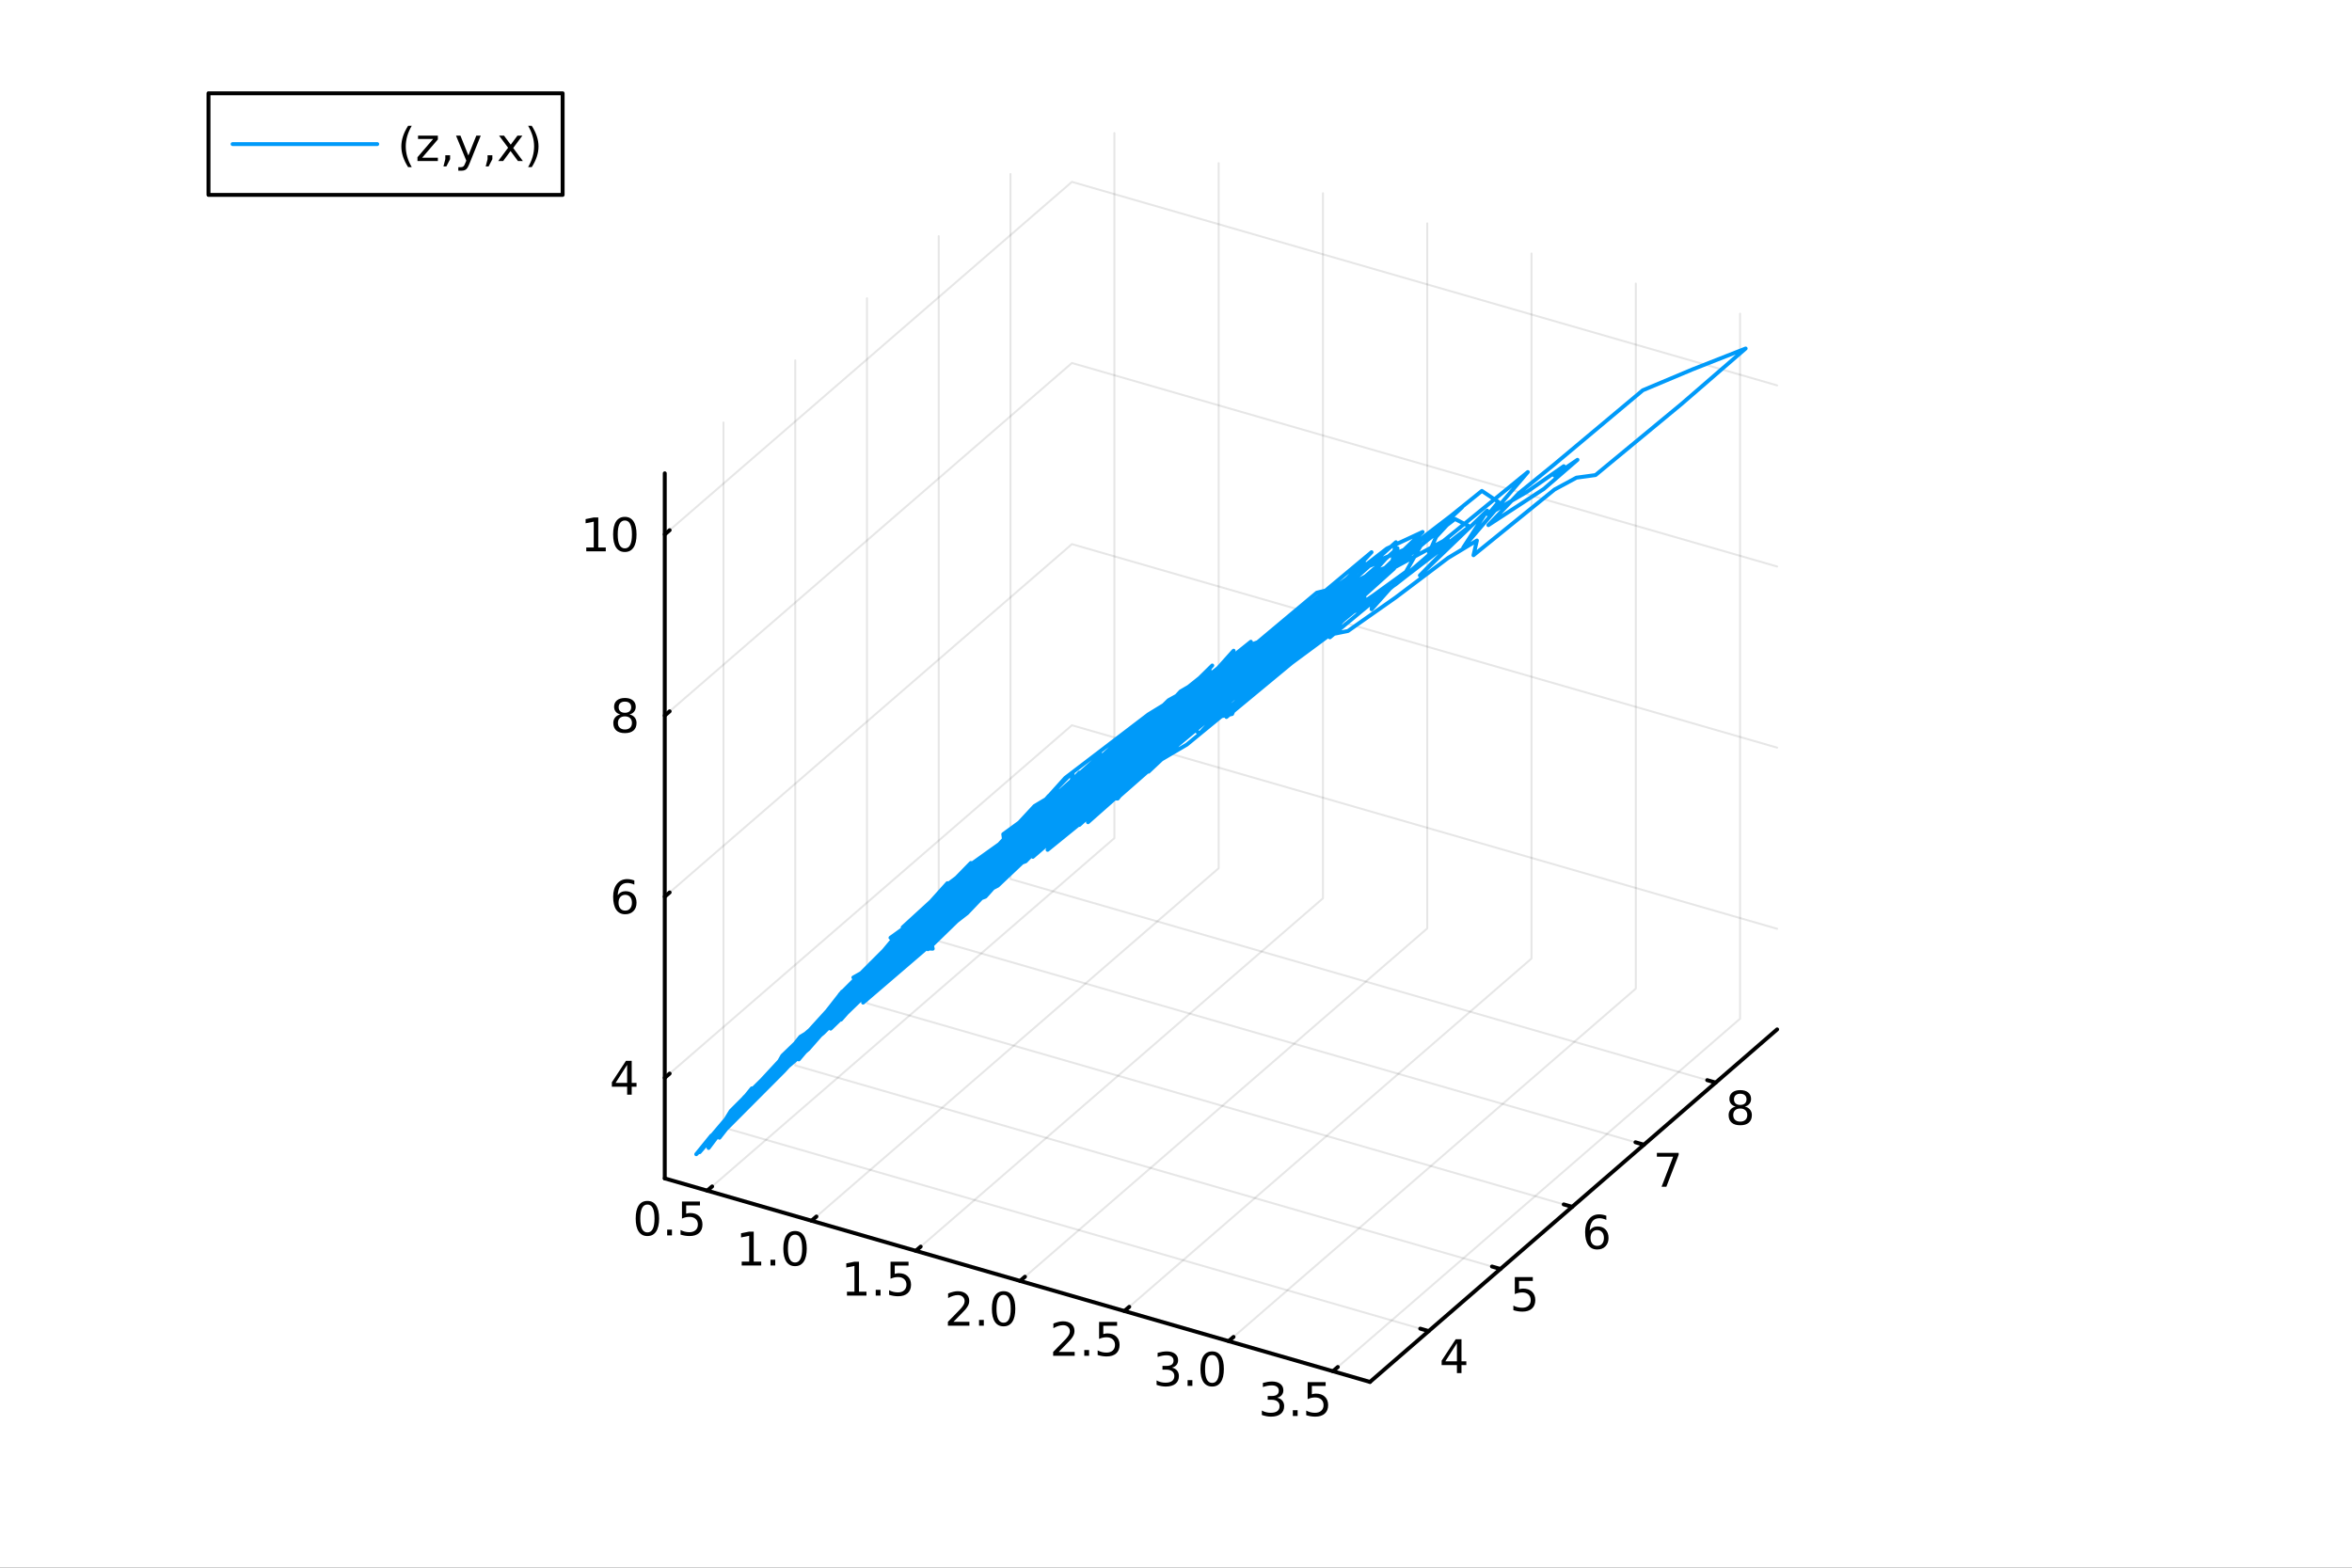 <?xml version="1.0" encoding="utf-8"?>
<svg xmlns="http://www.w3.org/2000/svg" xmlns:xlink="http://www.w3.org/1999/xlink" width="600" height="400" viewBox="0 0 2400 1600">
<rect x="0" y="0" width="2400" height="1600" fill="#333333" stroke="none"/>
<defs>
  <clipPath id="clip810">
    <rect x="0" y="0" width="2400" height="1600"/>
  </clipPath>
</defs>
<path clip-path="url(#clip810)" d="M0 1600 L2400 1600 L2400 0 L0 0  Z" fill="#ffffff" fill-rule="evenodd" fill-opacity="1"/>
<defs>
  <clipPath id="clip811">
    <rect x="480" y="0" width="1681" height="1600"/>
  </clipPath>
</defs>
<defs>
  <clipPath id="clip812">
    <rect x="138" y="47" width="2215" height="1440"/>
  </clipPath>
</defs>
<path clip-path="url(#clip812)" d="M-390.704 2446.93 L-390.704 2193.31 L-144.965 2066.51 L280.669 2139.72 L280.669 2393.33 L34.929 2520.14 L-390.704 2446.93  Z" fill="#ffffff" fill-rule="evenodd" fill-opacity="1"/>
<polyline clip-path="url(#clip812)" style="stroke:#000000; stroke-linecap:round; stroke-linejoin:round; stroke-width:2; stroke-opacity:0.1; fill:none" points="721.681,1215.2 1137.14,855.397 1137.14,135.795 "/>
<polyline clip-path="url(#clip812)" style="stroke:#000000; stroke-linecap:round; stroke-linejoin:round; stroke-width:2; stroke-opacity:0.1; fill:none" points="828.089,1245.91 1243.55,886.114 1243.55,166.512 "/>
<polyline clip-path="url(#clip812)" style="stroke:#000000; stroke-linecap:round; stroke-linejoin:round; stroke-width:2; stroke-opacity:0.1; fill:none" points="934.498,1276.63 1349.96,916.831 1349.96,197.23 "/>
<polyline clip-path="url(#clip812)" style="stroke:#000000; stroke-linecap:round; stroke-linejoin:round; stroke-width:2; stroke-opacity:0.1; fill:none" points="1040.91,1307.35 1456.37,947.549 1456.37,227.947 "/>
<polyline clip-path="url(#clip812)" style="stroke:#000000; stroke-linecap:round; stroke-linejoin:round; stroke-width:2; stroke-opacity:0.1; fill:none" points="1147.31,1338.07 1562.78,978.266 1562.78,258.664 "/>
<polyline clip-path="url(#clip812)" style="stroke:#000000; stroke-linecap:round; stroke-linejoin:round; stroke-width:2; stroke-opacity:0.1; fill:none" points="1253.72,1368.78 1669.19,1008.98 1669.19,289.382 "/>
<polyline clip-path="url(#clip812)" style="stroke:#000000; stroke-linecap:round; stroke-linejoin:round; stroke-width:2; stroke-opacity:0.1; fill:none" points="1360.13,1399.5 1775.59,1039.7 1775.59,320.099 "/>
<polyline clip-path="url(#clip812)" style="stroke:#000000; stroke-linecap:round; stroke-linejoin:round; stroke-width:2; stroke-opacity:0.1; fill:none" points="1457.85,1358.52 738.25,1150.79 738.25,431.184 "/>
<polyline clip-path="url(#clip812)" style="stroke:#000000; stroke-linecap:round; stroke-linejoin:round; stroke-width:2; stroke-opacity:0.1; fill:none" points="1531.06,1295.11 811.462,1087.38 811.462,367.78 "/>
<polyline clip-path="url(#clip812)" style="stroke:#000000; stroke-linecap:round; stroke-linejoin:round; stroke-width:2; stroke-opacity:0.1; fill:none" points="1604.28,1231.71 884.674,1023.98 884.674,304.377 "/>
<polyline clip-path="url(#clip812)" style="stroke:#000000; stroke-linecap:round; stroke-linejoin:round; stroke-width:2; stroke-opacity:0.1; fill:none" points="1677.49,1168.31 957.887,960.575 957.887,240.973 "/>
<polyline clip-path="url(#clip812)" style="stroke:#000000; stroke-linecap:round; stroke-linejoin:round; stroke-width:2; stroke-opacity:0.1; fill:none" points="1750.7,1104.9 1031.1,897.171 1031.1,177.569 "/>
<polyline clip-path="url(#clip812)" style="stroke:#000000; stroke-linecap:round; stroke-linejoin:round; stroke-width:2; stroke-opacity:0.1; fill:none" points="678.326,1100 1093.79,740.198 1813.39,947.929 "/>
<polyline clip-path="url(#clip812)" style="stroke:#000000; stroke-linecap:round; stroke-linejoin:round; stroke-width:2; stroke-opacity:0.1; fill:none" points="678.326,915.138 1093.79,555.337 1813.39,763.069 "/>
<polyline clip-path="url(#clip812)" style="stroke:#000000; stroke-linecap:round; stroke-linejoin:round; stroke-width:2; stroke-opacity:0.1; fill:none" points="678.326,730.278 1093.79,370.477 1813.39,578.208 "/>
<polyline clip-path="url(#clip812)" style="stroke:#000000; stroke-linecap:round; stroke-linejoin:round; stroke-width:2; stroke-opacity:0.1; fill:none" points="678.326,545.418 1093.79,185.617 1813.39,393.348 "/>
<polyline clip-path="url(#clip810)" style="stroke:#000000; stroke-linecap:round; stroke-linejoin:round; stroke-width:4; stroke-opacity:1; fill:none" points="678.326,1202.68 1397.93,1410.41 "/>
<polyline clip-path="url(#clip810)" style="stroke:#000000; stroke-linecap:round; stroke-linejoin:round; stroke-width:4; stroke-opacity:1; fill:none" points="721.681,1215.2 726.667,1210.88 "/>
<polyline clip-path="url(#clip810)" style="stroke:#000000; stroke-linecap:round; stroke-linejoin:round; stroke-width:4; stroke-opacity:1; fill:none" points="828.089,1245.91 833.075,1241.6 "/>
<polyline clip-path="url(#clip810)" style="stroke:#000000; stroke-linecap:round; stroke-linejoin:round; stroke-width:4; stroke-opacity:1; fill:none" points="934.498,1276.63 939.483,1272.31 "/>
<polyline clip-path="url(#clip810)" style="stroke:#000000; stroke-linecap:round; stroke-linejoin:round; stroke-width:4; stroke-opacity:1; fill:none" points="1040.91,1307.35 1045.89,1303.03 "/>
<polyline clip-path="url(#clip810)" style="stroke:#000000; stroke-linecap:round; stroke-linejoin:round; stroke-width:4; stroke-opacity:1; fill:none" points="1147.31,1338.07 1152.3,1333.75 "/>
<polyline clip-path="url(#clip810)" style="stroke:#000000; stroke-linecap:round; stroke-linejoin:round; stroke-width:4; stroke-opacity:1; fill:none" points="1253.72,1368.78 1258.71,1364.47 "/>
<polyline clip-path="url(#clip810)" style="stroke:#000000; stroke-linecap:round; stroke-linejoin:round; stroke-width:4; stroke-opacity:1; fill:none" points="1360.13,1399.5 1365.12,1395.18 "/>
<path clip-path="url(#clip810)" d="M660.619 1229.38 Q657.008 1229.38 655.179 1232.94 Q653.373 1236.49 653.373 1243.62 Q653.373 1250.72 655.179 1254.29 Q657.008 1257.83 660.619 1257.83 Q664.253 1257.83 666.058 1254.29 Q667.887 1250.72 667.887 1243.62 Q667.887 1236.49 666.058 1232.94 Q664.253 1229.38 660.619 1229.38 M660.619 1225.68 Q666.429 1225.68 669.484 1230.28 Q672.563 1234.87 672.563 1243.62 Q672.563 1252.34 669.484 1256.95 Q666.429 1261.53 660.619 1261.53 Q654.808 1261.53 651.73 1256.95 Q648.674 1252.34 648.674 1243.62 Q648.674 1234.87 651.73 1230.28 Q654.808 1225.68 660.619 1225.68 Z" fill="#000000" fill-rule="nonzero" fill-opacity="1" /><path clip-path="url(#clip810)" d="M680.781 1254.98 L685.665 1254.98 L685.665 1260.86 L680.781 1260.86 L680.781 1254.98 Z" fill="#000000" fill-rule="nonzero" fill-opacity="1" /><path clip-path="url(#clip810)" d="M695.896 1226.3 L714.253 1226.3 L714.253 1230.24 L700.179 1230.24 L700.179 1238.71 Q701.197 1238.36 702.216 1238.2 Q703.234 1238.01 704.253 1238.01 Q710.04 1238.01 713.419 1241.18 Q716.799 1244.36 716.799 1249.77 Q716.799 1255.35 713.327 1258.45 Q709.854 1261.53 703.535 1261.53 Q701.359 1261.53 699.091 1261.16 Q696.845 1260.79 694.438 1260.05 L694.438 1255.35 Q696.521 1256.49 698.743 1257.04 Q700.966 1257.6 703.442 1257.6 Q707.447 1257.6 709.785 1255.49 Q712.123 1253.38 712.123 1249.77 Q712.123 1246.16 709.785 1244.06 Q707.447 1241.95 703.442 1241.95 Q701.567 1241.95 699.692 1242.37 Q697.841 1242.78 695.896 1243.66 L695.896 1226.3 Z" fill="#000000" fill-rule="nonzero" fill-opacity="1" /><path clip-path="url(#clip810)" d="M756.842 1287.64 L764.481 1287.64 L764.481 1261.28 L756.171 1262.94 L756.171 1258.68 L764.434 1257.02 L769.11 1257.02 L769.11 1287.64 L776.749 1287.64 L776.749 1291.58 L756.842 1291.58 L756.842 1287.64 Z" fill="#000000" fill-rule="nonzero" fill-opacity="1" /><path clip-path="url(#clip810)" d="M786.194 1285.7 L791.078 1285.7 L791.078 1291.58 L786.194 1291.58 L786.194 1285.7 Z" fill="#000000" fill-rule="nonzero" fill-opacity="1" /><path clip-path="url(#clip810)" d="M811.263 1260.1 Q807.652 1260.1 805.823 1263.66 Q804.018 1267.2 804.018 1274.33 Q804.018 1281.44 805.823 1285 Q807.652 1288.55 811.263 1288.55 Q814.897 1288.55 816.703 1285 Q818.531 1281.44 818.531 1274.33 Q818.531 1267.2 816.703 1263.66 Q814.897 1260.1 811.263 1260.1 M811.263 1256.39 Q817.073 1256.39 820.129 1261 Q823.207 1265.58 823.207 1274.33 Q823.207 1283.06 820.129 1287.67 Q817.073 1292.25 811.263 1292.25 Q805.453 1292.25 802.374 1287.67 Q799.318 1283.06 799.318 1274.33 Q799.318 1265.58 802.374 1261 Q805.453 1256.39 811.263 1256.39 Z" fill="#000000" fill-rule="nonzero" fill-opacity="1" /><path clip-path="url(#clip810)" d="M864.246 1318.36 L871.884 1318.36 L871.884 1291.99 L863.574 1293.66 L863.574 1289.4 L871.838 1287.74 L876.514 1287.74 L876.514 1318.36 L884.153 1318.36 L884.153 1322.3 L864.246 1322.3 L864.246 1318.36 Z" fill="#000000" fill-rule="nonzero" fill-opacity="1" /><path clip-path="url(#clip810)" d="M893.597 1316.42 L898.481 1316.42 L898.481 1322.3 L893.597 1322.3 L893.597 1316.42 Z" fill="#000000" fill-rule="nonzero" fill-opacity="1" /><path clip-path="url(#clip810)" d="M908.713 1287.74 L927.069 1287.74 L927.069 1291.67 L912.995 1291.67 L912.995 1300.14 Q914.014 1299.8 915.032 1299.63 Q916.051 1299.45 917.069 1299.45 Q922.856 1299.45 926.236 1302.62 Q929.616 1305.79 929.616 1311.21 Q929.616 1316.79 926.143 1319.89 Q922.671 1322.97 916.352 1322.97 Q914.176 1322.97 911.907 1322.6 Q909.662 1322.23 907.255 1321.49 L907.255 1316.79 Q909.338 1317.92 911.56 1318.48 Q913.782 1319.03 916.259 1319.03 Q920.264 1319.03 922.602 1316.93 Q924.94 1314.82 924.94 1311.21 Q924.94 1307.6 922.602 1305.49 Q920.264 1303.38 916.259 1303.38 Q914.384 1303.38 912.509 1303.8 Q910.657 1304.22 908.713 1305.1 L908.713 1287.74 Z" fill="#000000" fill-rule="nonzero" fill-opacity="1" /><path clip-path="url(#clip810)" d="M972.876 1349.08 L989.195 1349.08 L989.195 1353.01 L967.251 1353.01 L967.251 1349.08 Q969.913 1346.32 974.496 1341.69 Q979.103 1337.04 980.283 1335.7 Q982.529 1333.18 983.408 1331.44 Q984.311 1329.68 984.311 1327.99 Q984.311 1325.24 982.367 1323.5 Q980.445 1321.76 977.344 1321.76 Q975.145 1321.76 972.691 1322.53 Q970.26 1323.29 967.483 1324.84 L967.483 1320.12 Q970.307 1318.99 972.76 1318.41 Q975.214 1317.83 977.251 1317.83 Q982.621 1317.83 985.816 1320.51 Q989.01 1323.2 989.01 1327.69 Q989.01 1329.82 988.2 1331.74 Q987.413 1333.64 985.307 1336.23 Q984.728 1336.9 981.626 1340.12 Q978.524 1343.31 972.876 1349.08 Z" fill="#000000" fill-rule="nonzero" fill-opacity="1" /><path clip-path="url(#clip810)" d="M999.01 1347.13 L1003.89 1347.13 L1003.89 1353.01 L999.01 1353.01 L999.01 1347.13 Z" fill="#000000" fill-rule="nonzero" fill-opacity="1" /><path clip-path="url(#clip810)" d="M1024.08 1321.53 Q1020.47 1321.53 1018.64 1325.1 Q1016.83 1328.64 1016.83 1335.77 Q1016.83 1342.87 1018.64 1346.44 Q1020.47 1349.98 1024.08 1349.98 Q1027.71 1349.98 1029.52 1346.44 Q1031.35 1342.87 1031.35 1335.77 Q1031.35 1328.64 1029.52 1325.1 Q1027.71 1321.53 1024.08 1321.53 M1024.08 1317.83 Q1029.89 1317.83 1032.95 1322.43 Q1036.02 1327.02 1036.02 1335.77 Q1036.02 1344.49 1032.95 1349.1 Q1029.89 1353.68 1024.08 1353.68 Q1018.27 1353.68 1015.19 1349.1 Q1012.14 1344.49 1012.14 1335.77 Q1012.14 1327.02 1015.19 1322.43 Q1018.27 1317.83 1024.08 1317.83 Z" fill="#000000" fill-rule="nonzero" fill-opacity="1" /><path clip-path="url(#clip810)" d="M1080.28 1379.8 L1096.6 1379.8 L1096.6 1383.73 L1074.65 1383.73 L1074.65 1379.8 Q1077.32 1377.04 1081.9 1372.41 Q1086.51 1367.76 1087.69 1366.42 Q1089.93 1363.89 1090.81 1362.16 Q1091.71 1360.4 1091.71 1358.71 Q1091.71 1355.95 1089.77 1354.22 Q1087.85 1352.48 1084.75 1352.48 Q1082.55 1352.48 1080.09 1353.24 Q1077.66 1354.01 1074.89 1355.56 L1074.89 1350.84 Q1077.71 1349.7 1080.16 1349.12 Q1082.62 1348.55 1084.65 1348.55 Q1090.03 1348.55 1093.22 1351.23 Q1096.41 1353.92 1096.41 1358.41 Q1096.41 1360.54 1095.6 1362.46 Q1094.82 1364.36 1092.71 1366.95 Q1092.13 1367.62 1089.03 1370.84 Q1085.93 1374.03 1080.28 1379.8 Z" fill="#000000" fill-rule="nonzero" fill-opacity="1" /><path clip-path="url(#clip810)" d="M1106.41 1377.85 L1111.3 1377.85 L1111.3 1383.73 L1106.41 1383.73 L1106.41 1377.85 Z" fill="#000000" fill-rule="nonzero" fill-opacity="1" /><path clip-path="url(#clip810)" d="M1121.53 1349.17 L1139.89 1349.17 L1139.89 1353.11 L1125.81 1353.11 L1125.81 1361.58 Q1126.83 1361.23 1127.85 1361.07 Q1128.87 1360.88 1129.89 1360.88 Q1135.67 1360.88 1139.05 1364.05 Q1142.43 1367.23 1142.43 1372.64 Q1142.43 1378.22 1138.96 1381.32 Q1135.49 1384.4 1129.17 1384.4 Q1126.99 1384.4 1124.72 1384.03 Q1122.48 1383.66 1120.07 1382.92 L1120.07 1378.22 Q1122.15 1379.36 1124.38 1379.91 Q1126.6 1380.47 1129.08 1380.47 Q1133.08 1380.47 1135.42 1378.36 Q1137.76 1376.25 1137.76 1372.64 Q1137.76 1369.03 1135.42 1366.92 Q1133.08 1364.82 1129.08 1364.82 Q1127.2 1364.82 1125.33 1365.24 Q1123.47 1365.65 1121.53 1366.53 L1121.53 1349.17 Z" fill="#000000" fill-rule="nonzero" fill-opacity="1" /><path clip-path="url(#clip810)" d="M1195.83 1395.81 Q1199.19 1396.53 1201.06 1398.8 Q1202.96 1401.07 1202.96 1404.4 Q1202.96 1409.52 1199.44 1412.32 Q1195.92 1415.12 1189.44 1415.12 Q1187.27 1415.12 1184.95 1414.68 Q1182.66 1414.26 1180.21 1413.41 L1180.21 1408.89 Q1182.15 1410.03 1184.47 1410.61 Q1186.78 1411.18 1189.3 1411.18 Q1193.7 1411.18 1195.99 1409.45 Q1198.31 1407.71 1198.31 1404.4 Q1198.31 1401.35 1196.16 1399.63 Q1194.03 1397.9 1190.21 1397.9 L1186.18 1397.9 L1186.18 1394.05 L1190.39 1394.05 Q1193.84 1394.05 1195.67 1392.69 Q1197.5 1391.3 1197.5 1388.71 Q1197.5 1386.05 1195.6 1384.63 Q1193.73 1383.2 1190.21 1383.2 Q1188.29 1383.2 1186.09 1383.61 Q1183.89 1384.03 1181.25 1384.91 L1181.25 1380.74 Q1183.91 1380 1186.23 1379.63 Q1188.56 1379.26 1190.62 1379.26 Q1195.95 1379.26 1199.05 1381.69 Q1202.15 1384.1 1202.15 1388.22 Q1202.15 1391.09 1200.51 1393.08 Q1198.86 1395.05 1195.83 1395.81 Z" fill="#000000" fill-rule="nonzero" fill-opacity="1" /><path clip-path="url(#clip810)" d="M1211.83 1408.57 L1216.71 1408.57 L1216.71 1414.45 L1211.83 1414.45 L1211.83 1408.57 Z" fill="#000000" fill-rule="nonzero" fill-opacity="1" /><path clip-path="url(#clip810)" d="M1236.9 1382.97 Q1233.29 1382.97 1231.46 1386.53 Q1229.65 1390.07 1229.65 1397.2 Q1229.65 1404.31 1231.46 1407.87 Q1233.29 1411.42 1236.9 1411.42 Q1240.53 1411.42 1242.34 1407.87 Q1244.16 1404.31 1244.16 1397.2 Q1244.16 1390.07 1242.34 1386.53 Q1240.53 1382.97 1236.9 1382.97 M1236.9 1379.26 Q1242.71 1379.26 1245.76 1383.87 Q1248.84 1388.45 1248.84 1397.2 Q1248.84 1405.93 1245.76 1410.54 Q1242.71 1415.12 1236.9 1415.12 Q1231.09 1415.12 1228.01 1410.54 Q1224.95 1405.93 1224.95 1397.2 Q1224.95 1388.45 1228.01 1383.87 Q1231.09 1379.26 1236.9 1379.26 Z" fill="#000000" fill-rule="nonzero" fill-opacity="1" /><path clip-path="url(#clip810)" d="M1303.24 1426.53 Q1306.59 1427.25 1308.47 1429.52 Q1310.36 1431.79 1310.36 1435.12 Q1310.36 1440.23 1306.85 1443.04 Q1303.33 1445.84 1296.85 1445.84 Q1294.67 1445.84 1292.36 1445.4 Q1290.06 1444.98 1287.61 1444.12 L1287.61 1439.61 Q1289.55 1440.74 1291.87 1441.32 Q1294.18 1441.9 1296.71 1441.9 Q1301.11 1441.9 1303.4 1440.17 Q1305.71 1438.43 1305.71 1435.12 Q1305.71 1432.06 1303.56 1430.35 Q1301.43 1428.61 1297.61 1428.61 L1293.58 1428.61 L1293.58 1424.77 L1297.8 1424.77 Q1301.24 1424.77 1303.07 1423.41 Q1304.9 1422.02 1304.9 1419.42 Q1304.9 1416.76 1303 1415.35 Q1301.13 1413.92 1297.61 1413.92 Q1295.69 1413.92 1293.49 1414.33 Q1291.29 1414.75 1288.65 1415.63 L1288.65 1411.46 Q1291.31 1410.72 1293.63 1410.35 Q1295.97 1409.98 1298.03 1409.98 Q1303.35 1409.98 1306.45 1412.41 Q1309.55 1414.82 1309.55 1418.94 Q1309.55 1421.81 1307.91 1423.8 Q1306.27 1425.77 1303.24 1426.53 Z" fill="#000000" fill-rule="nonzero" fill-opacity="1" /><path clip-path="url(#clip810)" d="M1319.23 1439.29 L1324.11 1439.29 L1324.11 1445.17 L1319.23 1445.17 L1319.23 1439.29 Z" fill="#000000" fill-rule="nonzero" fill-opacity="1" /><path clip-path="url(#clip810)" d="M1334.35 1410.61 L1352.7 1410.61 L1352.7 1414.54 L1338.63 1414.54 L1338.63 1423.01 Q1339.65 1422.67 1340.67 1422.5 Q1341.68 1422.32 1342.7 1422.32 Q1348.49 1422.32 1351.87 1425.49 Q1355.25 1428.66 1355.25 1434.08 Q1355.25 1439.66 1351.78 1442.76 Q1348.3 1445.84 1341.99 1445.84 Q1339.81 1445.84 1337.54 1445.47 Q1335.3 1445.1 1332.89 1444.36 L1332.89 1439.66 Q1334.97 1440.79 1337.19 1441.35 Q1339.42 1441.9 1341.89 1441.9 Q1345.9 1441.9 1348.24 1439.79 Q1350.57 1437.69 1350.57 1434.08 Q1350.57 1430.47 1348.24 1428.36 Q1345.9 1426.25 1341.89 1426.25 Q1340.02 1426.25 1338.14 1426.67 Q1336.29 1427.09 1334.35 1427.97 L1334.35 1410.61 Z" fill="#000000" fill-rule="nonzero" fill-opacity="1" /><polyline clip-path="url(#clip810)" style="stroke:#000000; stroke-linecap:round; stroke-linejoin:round; stroke-width:4; stroke-opacity:1; fill:none" points="1397.93,1410.41 1813.39,1050.61 "/>
<polyline clip-path="url(#clip810)" style="stroke:#000000; stroke-linecap:round; stroke-linejoin:round; stroke-width:4; stroke-opacity:1; fill:none" points="1457.85,1358.52 1449.22,1356.02 "/>
<polyline clip-path="url(#clip810)" style="stroke:#000000; stroke-linecap:round; stroke-linejoin:round; stroke-width:4; stroke-opacity:1; fill:none" points="1531.06,1295.11 1522.43,1292.62 "/>
<polyline clip-path="url(#clip810)" style="stroke:#000000; stroke-linecap:round; stroke-linejoin:round; stroke-width:4; stroke-opacity:1; fill:none" points="1604.28,1231.71 1595.64,1229.22 "/>
<polyline clip-path="url(#clip810)" style="stroke:#000000; stroke-linecap:round; stroke-linejoin:round; stroke-width:4; stroke-opacity:1; fill:none" points="1677.49,1168.31 1668.85,1165.81 "/>
<polyline clip-path="url(#clip810)" style="stroke:#000000; stroke-linecap:round; stroke-linejoin:round; stroke-width:4; stroke-opacity:1; fill:none" points="1750.7,1104.9 1742.07,1102.41 "/>
<path clip-path="url(#clip810)" d="M1486.66 1370.9 L1474.85 1389.35 L1486.66 1389.35 L1486.66 1370.9 M1485.43 1366.83 L1491.31 1366.83 L1491.31 1389.35 L1496.24 1389.35 L1496.24 1393.24 L1491.31 1393.24 L1491.31 1401.39 L1486.66 1401.39 L1486.66 1393.24 L1471.06 1393.24 L1471.06 1388.73 L1485.43 1366.83 Z" fill="#000000" fill-rule="nonzero" fill-opacity="1" /><path clip-path="url(#clip810)" d="M1545.73 1303.43 L1564.09 1303.43 L1564.09 1307.36 L1550.01 1307.36 L1550.01 1315.83 Q1551.03 1315.49 1552.05 1315.32 Q1553.07 1315.14 1554.09 1315.14 Q1559.87 1315.14 1563.25 1318.31 Q1566.63 1321.48 1566.63 1326.9 Q1566.63 1332.48 1563.16 1335.58 Q1559.69 1338.66 1553.37 1338.66 Q1551.19 1338.66 1548.92 1338.29 Q1546.68 1337.92 1544.27 1337.18 L1544.27 1332.48 Q1546.35 1333.61 1548.58 1334.17 Q1550.8 1334.72 1553.28 1334.72 Q1557.28 1334.72 1559.62 1332.62 Q1561.96 1330.51 1561.96 1326.9 Q1561.96 1323.29 1559.62 1321.18 Q1557.28 1319.07 1553.28 1319.07 Q1551.4 1319.07 1549.53 1319.49 Q1547.67 1319.91 1545.73 1320.79 L1545.73 1303.43 Z" fill="#000000" fill-rule="nonzero" fill-opacity="1" /><path clip-path="url(#clip810)" d="M1629.82 1255.44 Q1626.67 1255.44 1624.82 1257.59 Q1622.99 1259.75 1622.99 1263.5 Q1622.99 1267.22 1624.82 1269.4 Q1626.67 1271.55 1629.82 1271.55 Q1632.97 1271.55 1634.8 1269.4 Q1636.65 1267.22 1636.65 1263.5 Q1636.65 1259.75 1634.8 1257.59 Q1632.97 1255.44 1629.82 1255.44 M1639.1 1240.79 L1639.1 1245.05 Q1637.34 1244.21 1635.54 1243.77 Q1633.76 1243.33 1632 1243.33 Q1627.37 1243.33 1624.91 1246.46 Q1622.48 1249.58 1622.14 1255.9 Q1623.5 1253.89 1625.56 1252.82 Q1627.62 1251.74 1630.1 1251.74 Q1635.31 1251.74 1638.32 1254.91 Q1641.35 1258.06 1641.35 1263.5 Q1641.35 1268.82 1638.2 1272.04 Q1635.05 1275.25 1629.82 1275.25 Q1623.83 1275.25 1620.65 1270.67 Q1617.48 1266.06 1617.48 1257.34 Q1617.48 1249.14 1621.37 1244.28 Q1625.26 1239.4 1631.81 1239.4 Q1633.57 1239.4 1635.35 1239.75 Q1637.16 1240.09 1639.1 1240.79 Z" fill="#000000" fill-rule="nonzero" fill-opacity="1" /><path clip-path="url(#clip810)" d="M1690.7 1176.62 L1712.92 1176.62 L1712.92 1178.61 L1700.37 1211.18 L1695.49 1211.18 L1707.29 1180.55 L1690.7 1180.55 L1690.7 1176.62 Z" fill="#000000" fill-rule="nonzero" fill-opacity="1" /><path clip-path="url(#clip810)" d="M1775.76 1131.36 Q1772.43 1131.36 1770.5 1133.15 Q1768.61 1134.93 1768.61 1138.05 Q1768.61 1141.18 1770.5 1142.96 Q1772.43 1144.74 1775.76 1144.74 Q1779.09 1144.74 1781.01 1142.96 Q1782.94 1141.16 1782.94 1138.05 Q1782.94 1134.93 1781.01 1133.15 Q1779.12 1131.36 1775.76 1131.36 M1771.08 1129.37 Q1768.07 1128.63 1766.38 1126.57 Q1764.72 1124.51 1764.72 1121.55 Q1764.72 1117.41 1767.66 1115 Q1770.62 1112.59 1775.76 1112.59 Q1780.92 1112.59 1783.86 1115 Q1786.8 1117.41 1786.8 1121.55 Q1786.8 1124.51 1785.11 1126.57 Q1783.44 1128.63 1780.46 1129.37 Q1783.84 1130.16 1785.71 1132.45 Q1787.61 1134.74 1787.61 1138.05 Q1787.61 1143.08 1784.53 1145.76 Q1781.48 1148.45 1775.76 1148.45 Q1770.04 1148.45 1766.96 1145.76 Q1763.91 1143.08 1763.91 1138.05 Q1763.91 1134.74 1765.81 1132.45 Q1767.7 1130.16 1771.08 1129.37 M1769.37 1121.99 Q1769.37 1124.67 1771.04 1126.18 Q1772.73 1127.68 1775.76 1127.68 Q1778.77 1127.68 1780.46 1126.18 Q1782.17 1124.67 1782.17 1121.99 Q1782.17 1119.3 1780.46 1117.8 Q1778.77 1116.29 1775.76 1116.29 Q1772.73 1116.29 1771.04 1117.8 Q1769.37 1119.3 1769.37 1121.99 Z" fill="#000000" fill-rule="nonzero" fill-opacity="1" /><polyline clip-path="url(#clip810)" style="stroke:#000000; stroke-linecap:round; stroke-linejoin:round; stroke-width:4; stroke-opacity:1; fill:none" points="678.326,1202.68 678.326,483.08 "/>
<polyline clip-path="url(#clip810)" style="stroke:#000000; stroke-linecap:round; stroke-linejoin:round; stroke-width:4; stroke-opacity:1; fill:none" points="678.326,1100 683.311,1095.68 "/>
<polyline clip-path="url(#clip810)" style="stroke:#000000; stroke-linecap:round; stroke-linejoin:round; stroke-width:4; stroke-opacity:1; fill:none" points="678.326,915.138 683.311,910.821 "/>
<polyline clip-path="url(#clip810)" style="stroke:#000000; stroke-linecap:round; stroke-linejoin:round; stroke-width:4; stroke-opacity:1; fill:none" points="678.326,730.278 683.311,725.961 "/>
<polyline clip-path="url(#clip810)" style="stroke:#000000; stroke-linecap:round; stroke-linejoin:round; stroke-width:4; stroke-opacity:1; fill:none" points="678.326,545.418 683.311,541.1 "/>
<path clip-path="url(#clip810)" d="M639.942 1086.79 L628.137 1105.24 L639.942 1105.24 L639.942 1086.79 M638.715 1082.72 L644.595 1082.72 L644.595 1105.24 L649.526 1105.24 L649.526 1109.13 L644.595 1109.13 L644.595 1117.28 L639.942 1117.28 L639.942 1109.13 L624.341 1109.13 L624.341 1104.62 L638.715 1082.72 Z" fill="#000000" fill-rule="nonzero" fill-opacity="1" /><path clip-path="url(#clip810)" d="M637.998 913.275 Q634.85 913.275 632.998 915.428 Q631.169 917.581 631.169 921.331 Q631.169 925.057 632.998 927.233 Q634.85 929.386 637.998 929.386 Q641.146 929.386 642.975 927.233 Q644.827 925.057 644.827 921.331 Q644.827 917.581 642.975 915.428 Q641.146 913.275 637.998 913.275 M647.28 898.622 L647.28 902.882 Q645.521 902.048 643.715 901.608 Q641.933 901.169 640.174 901.169 Q635.544 901.169 633.09 904.294 Q630.66 907.419 630.313 913.738 Q631.678 911.724 633.739 910.659 Q635.799 909.571 638.276 909.571 Q643.484 909.571 646.493 912.743 Q649.526 915.891 649.526 921.331 Q649.526 926.655 646.377 929.872 Q643.229 933.09 637.998 933.09 Q632.003 933.09 628.831 928.506 Q625.66 923.9 625.66 915.173 Q625.66 906.979 629.549 902.118 Q633.438 897.233 639.989 897.233 Q641.748 897.233 643.53 897.581 Q645.336 897.928 647.28 898.622 Z" fill="#000000" fill-rule="nonzero" fill-opacity="1" /><path clip-path="url(#clip810)" d="M637.674 731.146 Q634.34 731.146 632.419 732.929 Q630.521 734.711 630.521 737.836 Q630.521 740.961 632.419 742.743 Q634.34 744.526 637.674 744.526 Q641.007 744.526 642.928 742.743 Q644.85 740.938 644.85 737.836 Q644.85 734.711 642.928 732.929 Q641.03 731.146 637.674 731.146 M632.998 729.156 Q629.989 728.415 628.299 726.355 Q626.632 724.294 626.632 721.331 Q626.632 717.188 629.572 714.781 Q632.535 712.373 637.674 712.373 Q642.836 712.373 645.776 714.781 Q648.715 717.188 648.715 721.331 Q648.715 724.294 647.026 726.355 Q645.359 728.415 642.373 729.156 Q645.752 729.943 647.627 732.234 Q649.526 734.526 649.526 737.836 Q649.526 742.859 646.447 745.544 Q643.391 748.229 637.674 748.229 Q631.956 748.229 628.878 745.544 Q625.822 742.859 625.822 737.836 Q625.822 734.526 627.72 732.234 Q629.618 729.943 632.998 729.156 M631.285 721.771 Q631.285 724.456 632.952 725.961 Q634.641 727.466 637.674 727.466 Q640.683 727.466 642.373 725.961 Q644.086 724.456 644.086 721.771 Q644.086 719.086 642.373 717.582 Q640.683 716.077 637.674 716.077 Q634.641 716.077 632.952 717.582 Q631.285 719.086 631.285 721.771 Z" fill="#000000" fill-rule="nonzero" fill-opacity="1" /><path clip-path="url(#clip810)" d="M598.23 558.763 L605.868 558.763 L605.868 532.397 L597.558 534.064 L597.558 529.805 L605.822 528.138 L610.498 528.138 L610.498 558.763 L618.137 558.763 L618.137 562.698 L598.23 562.698 L598.23 558.763 Z" fill="#000000" fill-rule="nonzero" fill-opacity="1" /><path clip-path="url(#clip810)" d="M637.581 531.217 Q633.97 531.217 632.141 534.781 Q630.336 538.323 630.336 545.453 Q630.336 552.559 632.141 556.124 Q633.97 559.666 637.581 559.666 Q641.215 559.666 643.021 556.124 Q644.85 552.559 644.85 545.453 Q644.85 538.323 643.021 534.781 Q641.215 531.217 637.581 531.217 M637.581 527.513 Q643.391 527.513 646.447 532.119 Q649.526 536.703 649.526 545.453 Q649.526 554.18 646.447 558.786 Q643.391 563.369 637.581 563.369 Q631.771 563.369 628.692 558.786 Q625.637 554.18 625.637 545.453 Q625.637 536.703 628.692 532.119 Q631.771 527.513 637.581 527.513 Z" fill="#000000" fill-rule="nonzero" fill-opacity="1" /><polyline clip-path="url(#clip812)" style="stroke:#009af9; stroke-linecap:round; stroke-linejoin:round; stroke-width:4; stroke-opacity:1; fill:none" points="961.226,935.502 962.813,933.312 961.111,935.263 966.598,928.323 964.008,931.416 963.096,932.361 953.62,943.929 954.032,943.105 950.224,947.477 946.414,951.711 948.217,948.929 945.111,952.217 956.897,937.102 944.285,952.223 950.97,943.327 962.303,928.732 958.153,933.71 977.936,909.258 968.712,921.317 989.787,895.655 979.801,909.267 998.733,887.075 980.706,910.888 1002.8,884.567 1020.77,865.32 1037.57,850.574 1023.31,870.602 1017.15,879.055 1020.45,878.116 1045.27,849.576 1003.43,898.319 998.169,903.02 993.412,903.524 982.608,915.529 1018.27,872.729 989.762,907.252 1012.09,881.473 948.71,937.703 921.419,964.266 917.295,970.914 910.131,975.402 968.594,916.354 944.375,943.491 915.067,984.511 877.426,1020.99 847.586,1049.84 888.704,994.707 952.657,928.299 983.339,908.584 931.148,964.125 941.108,957.381 922.219,972.15 892.41,998.316 877.317,1013.57 794.159,1094.94 794.442,1095.9 776.662,1109.21 753.216,1131.59 723.061,1171.64 721.761,1167.62 728.63,1158.9 713.919,1175.93 718.343,1170.31 720.558,1165.89 759.561,1119.8 777.264,1102.29 796.007,1082.04 800.06,1079.07 789.596,1091.01 775.27,1109.01 753.814,1135.45 794.016,1086.64 816.636,1058.18 824.101,1053.65 864.552,1009.14 885.138,995.001 925.536,949.942 945.52,939.509 1007.43,879.058 1039.51,850.714 1035.48,866.477 1014.07,884.198 997.132,901.244 976.5,915.183 1017.31,869.785 1073.5,832.846 1202.82,713.855 1276.38,654.977 1267.82,681.279 1269.94,689.512 1356.91,614.834 1333.85,643.131 1232.14,728.753 1152.94,795.034 1074.45,858.977 1080.65,836.181 1081.89,833.303 1070.47,842.279 1021.77,884.958 1008.21,897.328 999.45,900.17 1024.05,872.332 1080.53,817.931 1088.7,821.427 1260.65,667.163 1200.14,739.852 1249.38,696.801 1200.89,739.508 1185.87,737.027 1263.22,666.6 1265.79,682.797 1226.81,727.348 1195.69,762.786 1189.16,750.129 1125.22,803.336 1118.03,798.769 1128.82,791.757 1102.27,815.191 1120.77,789.613 1071.67,840.258 1084.64,832.613 1117.43,806.46 1132.49,777.953 975.817,909.888 993.85,899.25 1044.74,862.012 1112.07,794.024 1118.43,789.711 1099.13,806.244 1031.44,857.911 1025.68,865.382 1023.72,851.386 1074.94,814.002 1070.78,833.016 1000.53,907.215 997.228,916.246 1086.82,827.227 1044.21,862.779 1030.07,871.882 1081.02,828.888 1062.85,844.673 1039.9,873.647 1156.66,777.937 1258.79,664.104 1216.22,715.068 1250.19,691.139 1267.36,687.994 1234.54,725.336 1253.51,706.721 1253.38,699.294 1366.83,613.644 1324.93,642.481 1295.98,678.121 1235.7,727.051 1309.22,652.451 1310.33,648.458 1284.73,682.681 1285.56,687.804 1338.03,646.557 1291.54,673.783 1272.46,691.894 1209.78,733.91 1236.19,720.156 1295.87,665.255 1281.08,684.318 1247.06,716.232 1260.32,690.216 1245.34,700.858 1305.42,652.706 1259.94,694.47 1392.01,574.474 1364.06,604.737 1334.08,635.346 1230.98,727.863 1182.89,762.497 1142.6,797.53 1125.08,806.475 1061.9,859.83 1082.19,832.834 1064.03,839.943 1117.58,789.151 1164.54,759.536 1088.74,831.918 1102.58,812.78 1166.41,755.764 1114.09,817.017 1111.13,820.653 1062.19,855.74 1039.15,871.438 1070.8,836.118 1070.47,839.78 1084.68,826.363 1062.32,847.779 995.972,896.883 973.503,922.166 969.365,926.538 957.58,934.268 983.935,907.339 993.238,905.159 991.564,906.419 1027.1,860.814 1152.07,746.34 1176.49,747.316 1265.52,670.172 1167.26,774.329 1152.66,782.888 1161.79,772.327 1116.06,816.137 1130.78,800.213 1123.33,790.448 1106.07,813.081 1111.36,824.549 1056.07,866.731 1075.63,835.753 1091.15,813.901 1078.38,826.584 1097.12,817.835 1085.21,826.976 1209.59,705.449 1207.17,721.266 1150.53,780.253 1178.9,750.652 1168.03,772.006 1193.11,747.9 1202.41,732.936 1135.09,799.842 1113.75,814.852 1046.04,870.267 1030.42,879.1 1055.78,853.871 1120.18,796.068 1142.63,778.969 1136.8,789.146 1126.21,799.292 1133.05,790.982 1144.79,789.895 1088.67,836.576 1054,862.683 1081.34,833.322 1108.24,802.514 1137.96,784.113 1119.92,805.121 1110.13,809.94 1143.31,772.522 1172.4,750.377 1221.82,705.515 1233.81,702.975 1260.24,683.292 1219.66,730.209 1150.45,792.73 1119.87,812.075 1098.8,827.978 1104.28,809.112 1141.52,778.091 1096.48,821.509 1108.36,809.424 1152.15,771.542 1177.18,751.595 1188.16,748.592 1169.28,757.839 1130.71,803.203 1127.54,782.339 1208.58,716.232 1272.41,684.133 1276.24,691.073 1255.23,705.723 1252.34,709.568 1254.99,702.73 1200.09,740.891 1202.55,739.865 1229.8,720.361 1083.13,847.884 1023.95,895.68 1002.13,903.898 984.597,918.997 946.427,952.671 952.955,940.752 974.07,911.696 960.272,927.701 981.631,911.188 1028.85,866.226 1073.78,822.957 1118.16,794.946 1092.85,830.014 1076.86,837.241 1030.8,876.802 1111.86,789.511 1132.12,765.31 1150.6,773.999 1080.67,839.838 1053.88,853.384 968.288,937.12 959.472,940.944 912.448,986.215 872.812,1013.64 918.771,962.896 914.542,967.747 962.419,919.679 1015.57,864.863 1032.06,858.246 1107.97,794.018 1039.95,862.911 1022.63,880.701 999.553,913.875 916.167,986.239 956.067,940.433 996.608,895.338 988.919,902.922 1003.63,898.082 972.966,926.395 998.804,894.819 1052.6,834.175 1045.09,855.912 1116.46,788.906 1242.41,687.86 1301.59,658.57 1309.3,663.546 1330.22,652.239 1291.3,677.938 1279.7,687.546 1252.25,708.312 1199.77,745.414 1178.41,755.526 1177.78,750.699 1191.1,734.009 1172.32,758.373 1299.08,664.234 1298.12,678.827 1268.9,692.806 1250.89,707.322 1204.3,752.459 1182.85,761.828 1111.52,817.193 1090.19,831.894 1010.26,900.827 978.476,924.632 989.253,908.94 982.313,912.146 1007.56,878.411 1008.22,885.462 1073.8,818.391 1088.08,805.717 1162.54,750.371 1257.06,676.567 1233.81,700.379 1224.32,716.492 1075.1,850.081 1018.17,903.897 989.05,918.974 958.741,939.302 1101.55,788.491 1043.95,865.755 1029.01,883.178 1027.4,880.244 949.73,951.114 925.846,968.352 950.978,936.417 913.966,979.978 884.337,1014.45 831.353,1058.41 852.304,1026.8 837.353,1047.36 824.654,1062.28 844.794,1036.01 873.706,1004.11 875.661,1003.8 869.238,1011.56 896.628,982.643 855.914,1027.81 866.369,1022.48 853.198,1030.45 876.376,1004.42 851.33,1034.43 855.717,1025.95 855.218,1026.56 872.134,1014.63 853.63,1029.24 889.341,1001.75 850.97,1037.64 850.588,1034.03 873.644,1007.31 965.667,917.551 989.738,905.857 1031.68,869.337 1061,841.932 1140.21,779.381 1108.31,814.343 1097.56,811.171 1102.67,809.388 1031.5,871.579 1163.67,759.724 1264.33,675.38 1361.84,600.932 1392.52,595.579 1477.34,549.729 1418.09,601.052 1399.62,621.808 1401.33,607.817 1330.07,666.236 1279.69,704.012 1241.88,733.114 1240.15,725.244 1258.72,696.538 1285.97,668.617 1293.57,665.369 1270.15,690.177 1236.57,725.716 1229.14,726.737 1201.07,744.213 1307.13,640.727 1399.53,563.575 1289.93,681.844 1212.04,746.748 1199.88,753.424 1168.49,769.916 1134.43,801.786 1161.75,766.868 1200.51,736.273 1254.31,692.695 1328.77,633.701 1317.21,656.213 1343.54,633.118 1237.06,721.903 1284.3,672.017 1225.76,727.662 1336.49,631.17 1317.35,657.482 1273.87,680.857 1198.81,751.351 1186.66,749.225 1139.45,796.516 1161.35,771.24 1110.14,823.346 1129.42,801.662 1137.57,782.73 1113.07,801.858 1229.55,710.275 1264.87,686.396 1197.46,743.328 1131.61,793.063 1144.71,777.847 1127.45,796.228 1109.01,809.343 1074.61,853.577 1157.11,763.11 1131.93,786.655 1054.07,851.871 1090.4,811.365 1067.38,822.867 1115.55,787.002 1115.92,793.689 1137.54,769.435 1199.82,724.876 1269.28,668.431 1341.14,615.98 1401.56,583.858 1415.76,578.767 1512.1,501.017 1529.06,512.361 1518.5,525.085 1558.15,501.962 1595.7,475.79 1586.08,485.342 1609.68,469.286 1575.21,499.102 1518.73,535.965 1549.86,503.373 1585.5,474.378 1676.33,398.307 1727.32,376.878 1781.27,355.68 1715.78,412.347 1628.08,484.863 1608.61,487.516 1586.23,499.632 1503.55,566.672 1507.07,551.666 1477.6,569.463 1424.08,609.857 1375.43,644.013 1357.12,647.732 1318.14,676.557 1251.46,731.773 1274.81,694.493 1266.14,697.355 1223.82,732.888 1203.86,746.931 1222.86,719.097 1192.7,744.6 1187.19,744.97 1214.4,718.149 1232.04,700.41 1213.56,727.197 1185.39,753.53 1168.17,767.651 1140.36,797.285 1167.3,764.947 1115.18,815.014 1112.06,802.258 1140.82,769.071 1131.68,788.686 1111.04,807.396 1057.58,856.553 1064.07,848.571 1058.8,843.773 1064.4,841.945 1086.26,813.982 1162.35,753.653 1178.46,747.718 1187.73,746.863 1210.26,722.974 1259.63,681.949 1296.11,668.59 1233.31,729.984 1169.09,787.217 1102.81,837.023 1137.7,790.733 1151.14,778.509 1187.16,743.102 1117.9,809.957 1049.76,870.834 1047.37,863.013 1097.06,809.117 1021.75,885.611 960.74,941.193 942.246,954.583 951.383,938.313 916.855,971.328 895.009,991.207 868.626,1022.85 860.527,1028.04 844.571,1041.77 870.342,1014.25 891.336,993.615 928.893,953.031 926.989,957.534 949.299,935.792 933.914,944.303 940.551,940.5 912.184,970.543 1036.89,849.431 1063.11,840.047 1007.04,903.675 1084.96,822.362 1161.84,753.355 1155.32,771.719 1043.28,868.456 1019.06,881.821 1050.36,850.545 957.714,921.54 930.535,958.016 910.53,975.814 931.64,957.93 984.638,899.968 1035.61,853.211 1036.53,867.816 1093.52,817.915 1043.86,872.113 1065.68,842.038 1132.95,775.256 1087.18,823.319 1078.98,817.402 1104.82,820.628 1112.4,816.529 1055.24,857.518 1060.64,844.425 1033.43,873.716 949.526,955.417 940.764,956.115 979.185,907.535 971.528,923.872 945.807,947.721 968.284,920.593 1013.35,873.772 1030.56,865.878 1012.56,890.332 988.965,908.793 1027.33,873.52 1005.22,890.267 986.555,904.738 968.855,928.656 989.384,917.136 1015.59,889.066 1042.51,851.706 1134.68,783.267 1184.18,741.584 1126.73,789.773 1156.86,769.958 1240.77,698.223 1239.86,710.429 1106.06,820.302 1103.74,819.095 1185.35,729.148 1270.66,669.396 1199.15,750.36 1252.27,700.422 1224.71,730.844 1181.9,755.868 1195.85,738.156 1251.46,687.445 1265.68,680.722 1210.69,737.715 1243.76,702.933 1224.63,718.023 1249.38,686.746 1112.9,813.844 1188.39,729.847 1254.43,689.232 1218.75,715.609 1220.66,700.197 1174.81,741.655 1155.09,768.613 1154.66,771.875 1267.28,687.639 1247.77,708.404 1193.61,747.872 1241.58,702.201 1295.79,684.326 1277.54,688.39 1242.36,715.947 1424.39,553.391 1419.27,581.084 1354.08,640.408 1404.58,594.37 1435.65,560.884 1491.85,517.825 1449.55,557.204 1434.63,583.589 1401.44,607.65 1367.38,630.94 1356.09,631.469 1336.98,646.289 1271.38,694.882 1215.7,740.574 1184.31,761.901 1143.91,794.109 1077.44,850.548 1099.37,816.456 1107.56,813.243 1164.6,756.08 1117.62,803.245 1042.16,877.401 941.758,970.819 932.912,968.634 896.156,1004.3 942.117,941.874 954.045,930.128 933.312,964.133 914.69,981.537 923.064,969.883 942.247,947.591 977.767,909.953 915.478,971.239 959.633,930.174 942.109,945.305 1055.6,822.689 1105.52,792.686 1106.88,806.662 1201.02,719.29 1161.44,774.12 1089.86,841.203 1106.48,817.425 1104.71,813.165 1126.63,791.003 1141.93,788.908 1163.07,767.046 1131.64,793.594 1073.12,844.322 1004.71,899.767 969.093,928.99 953.698,947.264 927.613,968.618 994.187,893.354 1062.6,830.535 1065,842.147 994.426,913.646 1003.88,900.781 1114.65,782.785 1202.3,716.49 1244.12,691.068 1210.66,727.536 1194.89,738.077 1190.07,742.791 1200.95,731.067 1162.43,758.852 1179.4,766.178 1140.47,815.026 1129.4,811.739 1075.73,847.127 1064.31,853.088 1013.91,900.095 995.28,908.607 942.576,955.981 969.619,913.949 945.888,945.789 999.298,886.091 1053.05,838.022 1109.23,797.708 1159.72,753.395 1157.07,777.877 1154.64,773.232 1075.28,838.423 963.56,943.306 912.905,983.788 916.35,972.783 948.657,933.208 990.122,902.27 994.775,897.12 1015.49,879.215 1140.23,759.168 1141.18,776.096 1133.18,788.474 1201.1,728.046 1180.42,751.462 1168.5,770.76 1240.03,710.207 1231.03,730.188 1245.88,709.638 1201.94,751.037 1101.4,841.92 1082.29,843.975 1024.1,895.838 1075.66,836.637 1045.66,874.395 977.317,925.352 1003.08,890.98 991.997,906.019 969.402,931.816 957.566,939.191 936.208,960.753 996.183,890.087 990.851,899.421 974.287,917.685 982.366,906.878 948.609,945.001 988.629,901.229 971.767,916.553 925.981,956.481 900.619,982.852 874.079,1014.05 897.789,980.682 844.833,1034.32 885.302,993.562 874.119,1015.4 859.281,1031.17 908.715,975.336 893.522,988.62 975.929,913.136 997.784,894.522 1005.86,889.515 982.05,916.249 979.192,915.349 1038.72,864.211 981.527,925.616 925.454,971.387 885.163,1005.16 825.922,1068.51 851.858,1036.77 817.073,1066.01 816.718,1065.61 808.289,1074.75 851.452,1026.66 859.796,1030.2 916.939,959.964 931.294,949.835 971.312,913.215 976.239,922.343 934.149,961.329 930.437,962.256 1066.79,826.777 1089.14,817.884 1105.5,800.552 1147.17,771.527 1155.41,764.126 1181.47,743.523 1252.39,694.98 1297.65,655.13 1324.62,650.471 1290.21,676.785 1246.03,713.91 1295.47,665.098 1299.14,667.257 1318.71,655.221 1426.03,559.567 1422.52,580.288 1347.28,648.114 1211.05,759.948 1166.69,785.998 1109.49,832.871 1130.43,796.283 1198.69,724.075 1156.32,766.778 1109.07,821.111 1182.83,744.273 1112.17,812.38 1107.86,814.303 1064.21,855.312 1100.18,803.436 1091.75,817.625 1080.84,832.415 1176.06,758.967 1188.02,748.81 1192.3,743.473 1173.68,761.067 1116.91,810.655 1063.13,863.32 1093.2,820.806 1109.19,802.489 1075.63,841.045 1103.15,818.034 1090.28,833.5 1058.53,858.406 1020.69,892.353 1020.51,885.304 1005.93,902.101 1031.96,872.238 1061.18,830.595 1091.64,818.365 1098.95,818.495 1071.37,837.064 1158.68,761.938 1032.82,876.388 1013.26,884.705 1011.18,887.946 993.989,904.445 981.418,910.444 980.324,919.672 1024.71,866.42 1053.11,844.412 1168.22,752.506 1250.62,692.568 1211.38,747.789 1159.54,782.352 1187.87,745.872 1146.5,781.338 1137.29,790.84 1056.23,847.369 1002,898.001 957.677,947.835 998.117,892.404 1052.87,830.494 989.988,898.553 997.326,898.164 1054.26,842.319 1000.22,892.286 1097.39,810.894 1169.38,746.219 1179.59,757.413 1221.79,721.45 1287.24,657.332 1210.63,727.074 1212.53,735.396 1172.69,770.218 1189.82,748.826 1203.75,723.364 1247.81,680.035 1051.02,839.975 1024.58,862.052 993.759,906.665 1059.18,829.652 1055.92,827.667 966.273,917.893 921.106,946.435 968.169,903.355 1016.45,879.093 1034.98,860 1024.07,876.97 1018.63,877.017 983.169,912.085 993.724,908.252 924.621,971.886 934.261,959.607 1022.38,881.901 1001.81,897.842 1029.45,878.961 985.336,916.338 1019.48,873.825 990.867,904.359 852.927,1042.86 855.468,1035.1 893.348,986.685 892.806,990.001 918.706,968.8 892.813,998.839 914.66,979.933 991.854,885.045 982.357,896.464 1071.71,817.655 1150.25,764.416 1157.12,770.704 1241.33,692.343 1191.85,738.141 1195.74,739.512 1173.99,765.031 1126.85,786.63 1113.58,806.111 1210.12,725.817 1247.24,694.827 1260.31,695.409 1256.13,698.254 1282.1,675.068 1328.48,639.384 1291.37,675.816 1332.46,640.912 1402.55,580.255 1393.26,599.811 1294.43,688.862 1368.25,609.585 1301.23,662.984 1301.24,661.611 1228.09,724.088 1271.84,676.071 1271.24,677.506 1337.91,614.539 1292.25,673.416 1292.85,668.523 1271.37,686.144 1177.73,773.149 1243.32,701.788 1269.47,687.96 1316.36,654.026 1267.44,700.271 1110.2,839.172 1136.98,791.658 1128.71,794.913 1127.12,792.756 1097.35,825.515 1079.37,838.155 1096.1,810.82 1093.15,810.96 1082.82,828.675 1056.6,856.9 1007.15,894.449 977.836,915.472 1019.54,869.094 979.506,915.921 995.437,895.68 910.174,977.042 875.738,1012.44 833.015,1055.29 862.053,1015.38 816.956,1073.89 794.556,1096.8 795.838,1091.42 802.987,1084.45 763.533,1125.83 758.299,1128.72 750.836,1133.06 777.43,1104.37 818.536,1057.84 828.421,1049.43 820.023,1063.49 807.985,1075.23 803.191,1079.37 772.75,1116.07 782.593,1105.34 798.329,1077.41 816.715,1059.66 828.815,1049.72 856.97,1021.68 864.64,1012.31 878.289,999.512 851.519,1029.28 838.32,1046.35 875.736,1005.73 879.104,996.683 856.802,1018.68 825.963,1056.05 851.39,1023.64 778.797,1112.31 761.541,1125.59 758.738,1128.15 749.786,1133.55 757.767,1126.63 778.306,1102.21 756.441,1131.62 751.402,1135.45 723.328,1165.33 710.45,1178.01 725.976,1158.9 729.59,1159.79 732.437,1155.53 745.735,1133.83 759.71,1119.87 757.216,1126.37 766.598,1114.73 751.87,1134.44 748.863,1141.32 815.175,1063.17 840.578,1036.19 868.913,1012.32 880.222,998.857 972.238,907.134 995.048,891.671 1059.44,835.006 1027.99,867.217 1140.08,761.643 1193.12,719.814 1245.7,683.5 1259.26,680.553 1188.6,758.265 1160.96,782.855 1160.56,779.739 1131.05,805.434 1098.87,829.38 1083.79,829.688 1031.12,870.432 1038.01,862.748 1026.1,871.175 1015.74,874.181 1138.93,772.042 1192.09,730.965 1172.9,763.693 1186.91,755.092 1088.2,828.823 1079.78,829.584 1107.33,801.742 1143.59,772.585 1120.22,804.93 1046.19,872.365 1085.5,829.164 1099.09,813.707 1053.02,858.728 1030.76,877.865 1041.57,858.59 1097.2,805.907 1117.76,798.679 1134.23,793.028 1202.03,730.026 1115.64,795.891 1092.96,825.806 1026.55,885.43 1000.88,907.802 1001.96,906.239 980.783,922.631 1018.87,874.8 1087.32,807.596 1080.05,828.186 1099.29,809.036 1111.43,802.465 1064.79,851.637 1113.14,815.141 1087.4,843.115 1047.17,875.419 1031.03,884.303 987.908,925.125 970.966,932.385 968.871,930.445 960.013,934.018 976.164,912.442 1024.21,867.729 1049.05,841.157 1040.98,859.002 1081.04,819.873 1109.78,807.55 1075,840.517 1044.17,867.05 1018.78,888.113 990.533,912.009 999.317,895.388 1042.98,848.878 936.656,953.088 944.639,947.613 902.458,993.056 917.703,972.491 926.213,970.205 915.143,965.816 970.058,911.814 931.511,957.938 953.616,940.46 1026.39,867.573 1011.86,889.742 1001.05,911.042 921.657,984.777 922.188,986.994 936.751,964.794 876.136,1019.08 926.489,955.677 952.52,926.26 979.672,904.581 1048.28,839.724 1107.08,785.598 1234.36,683.686 1221.89,712.181 1276.65,671.074 1289.11,664.683 1268.45,686.903 1352.12,640.578 1339.56,650.42 1299.32,679.066 1179.63,778.793 1162.8,782.623 1161.76,779.863 1165.94,774.494 1163.73,769.297 1135.38,794.345 1109.75,801.65 1118.99,799.909 1128.26,793.371 1090.64,836.984 1153.57,775.786 1118.61,828.21 1147.88,787.234 1222.71,716.185 1207.89,724.797 1311.52,661.318 1377.07,606.99 1286.66,684.476 1275.31,683.141 1269.32,672.681 1289.99,666.563 1290.74,683.048 1336.99,648.243 1292.43,671.583 1308.37,641.206 1237.45,714.344 1215.91,725.198 1210.26,728.871 1196.08,738.768 1139.43,787.398 1092.22,834.574 1057.35,851.8 1070.21,848.069 1058.97,849.267 1057.27,854.367 1066.95,841.906 1056.88,845.603 1088.03,810.581 1048.86,860.607 1080.4,832.988 983.67,922.854 942.911,951.339 911.348,982.359 920.33,968.821 942.741,943.163 987.703,899.963 976.636,904.527 1018.85,882.075 1022.42,883.685 1011.49,894.428 1030.08,866.503 1038.29,855 976.423,914.263 961.918,944.776 884.557,1014.75 859.285,1036.39 907.197,979.042 929.369,957.712 914.677,974.667 912.971,980.288 888.535,1003.25 941.267,948.567 978.751,911.686 987.294,910.57 1081.27,827.399 1073.26,838.17 1053.32,850.18 1089.99,828.834 1068.89,841.175 1133.03,787.81 1151.43,777.851 1095.37,829.713 1137.84,784.019 1110.21,813.306 1122.87,790.473 1170.27,753.721 1054.75,839.81 1054.56,840.065 1018.72,872.937 973.121,921.529 989.932,921.613 926.565,974.55 907.758,980.872 856.863,1030.87 881.477,1005.37 872.306,1021.94 872.455,1020.33 830.269,1055.16 877.345,1005.09 921.911,962.365 942.466,947.396 917.016,974.873 907.921,970.668 929.709,947.095 906.114,975.63 895.02,990.683 883.694,996.611 873.603,1000.42 963.554,911.297 1003.83,878.597 1039.82,851.606 979.771,920.093 943.943,954.881 928.703,962.598 973.041,917.181 979.797,916.908 1002.08,907.182 1070.32,837.602 1049.15,861.006 996.148,899.627 1086.21,814.951 1046.5,859.454 1016.31,872.515 1088.78,822.615 1070.82,842.505 1027.06,881.024 1019.95,882.597 1037.75,866.95 1058.58,854.366 1084.15,828.598 1127.69,780.132 1055.66,832.817 1001.03,883.485 1035.83,847.515 1129.44,775.717 1185.28,727.905 1127.81,788.921 1125.78,792.407 1090.37,830.277 1049.99,858.895 1076.6,830.704 1099.33,814.107 1125,787.012 1254.85,676.809 1278.48,666.078 1229.82,723.445 1278.86,678.316 1223.79,731.363 1266.29,682.522 1285.63,678.257 1215.48,740.9 1179.34,767.097 1122.11,814.302 1129.34,798.051 1207.91,717.116 1242.26,697.202 1236.37,717.018 1210.47,742.937 1205.44,737.608 1150.3,777.979 1145.8,787.059 1136.17,787.119 1144.89,782.491 1159.33,755.575 1230.32,689.978 1205.68,726.35 1196.06,741.692 1176.7,762.654 1191.36,752.139 1092.76,834.27 1075.11,845.784 1009.12,899.14 1038.34,859.919 988.559,911.53 985.698,913.232 936.641,963.879 982.969,901.359 977.737,910.866 1056.05,838.408 1031.66,877.704 1020.01,878.19 941.442,954.046 955.32,934.163 864.909,1021.21 921.155,961.799 956.013,934.031 1057.22,835.318 1137.11,772.42 1165.89,742.594 1197.68,723.816 1275.22,671.357 1249.5,713.223 1236.59,724.719 1369.03,605.566 1384.27,615.869 1328.69,643.096 1238.86,726.663 1190.12,765.912 1174.44,762.3 1137.81,789.263 1147.56,777.275 1097.48,824.785 1115.02,805.802 1255.26,676.692 1248.13,698.342 1180.68,767.649 1211.28,730.156 1214.66,732.495 1131.22,804.095 1112.1,819.336 1122.11,809.273 1124.07,787.091 1114.86,804.507 1046.16,860.578 1002.61,903.865 982.291,921.314 1015.37,882.798 1155.26,745.348 1229.05,689.504 1227.07,709.003 1253.55,691.92 1292.94,660.838 1248.62,707.847 1218.53,727.192 1237.79,715.189 1298.62,651.368 1164.28,785.005 1086.98,844.33 1121.18,795.363 1046.06,870.954 1050.03,856.862 1041.25,860.652 995.113,905.32 914.991,985.297 900.364,995.162 870.905,1013.36 870.133,1011.72 885.212,995.177 989.89,885.281 1026.81,864.127 995.304,907.571 1005.18,893.247 994.618,907.262 962.371,941.955 896.241,999.197 856.412,1038.56 826.772,1065.22 853.892,1025.37 832.515,1047.37 856.866,1024.11 910.83,959.223 921.679,956.804 1008.24,875.396 1017.21,879.089 1063.79,829.593 1071.92,834.303 1078.89,831.843 1210.37,708.871 1244.78,690.458 1325.57,630.757 1261.53,701.981 1232.61,724.84 1204.9,736.467 1138.68,798.352 1117.57,803.367 1085.94,829.04 1122.58,790.107 1078.79,829.111 1100.83,805.883 1078.11,833.193 1050.79,845.527 990.83,912.034 958.027,941.953 927.756,968.349 993.426,890.943 1094.8,787.917 1091.04,814.447 1150.39,762.047 1113.21,805.351 1154.11,767.019 1142.16,779.196 1115.36,810.768 1209.12,716.154 1208.63,724.045 1384.11,587.587 1337.85,644.056 1270.59,704.633 1269.84,693.206 1257.6,700.572 1271.97,676.976 1257.45,694.683 1284.39,672.593 1222.28,715.593 1324.53,631.773 1322.34,650.315 1250.06,712.753 1202.98,751.691 1180.89,758.28 1129.11,805.334 1065.88,852.224 1086.23,825.516 1115.46,798.693 1094.11,829.21 1068,842.849 1023.91,885.711 1091.17,807.363 1088.68,813.352 1068.53,840.27 1064.57,848.774 1005.19,905.936 963.239,940.465 944.155,952.245 956.225,937.167 951.93,937.338 961.345,929.099 889.962,1006.3 877.455,1009.54 843.241,1045.55 864.418,1016.21 794.309,1095.2 859.483,1011.97 859.821,1018.58 813.308,1075.09 835.52,1049.48 846.654,1032.86 858.513,1023.91 878.131,1000.39 871.7,1016.91 867.644,1019.77 877.021,1005.7 880.951,1005.45 897.475,986.117 854.458,1034.65 842.255,1037.01 891.784,984.729 966.733,901.37 962.052,910.713 977.516,908.531 986.241,905.591 1034.44,861.066 1113.82,786.465 1100.26,805.351 1127.11,789.693 1096.02,822.413 1113.86,805.327 1118.7,790.952 1087.39,807.132 1059.83,830.355 1130.91,779.473 1233.03,716.584 1284.13,671.662 1276.83,681.223 1296.08,681.724 1248.09,707.036 1243.15,714.213 1199.85,760.299 1148.13,791.741 1157.5,781.362 1157.5,776.704 1068.8,859.235 1027.22,886.714 1061.86,838.318 1091.28,808.056 1051.61,858.407 1053.16,861.865 1025.7,888.877 1024.64,880.463 1077.21,830.297 1070.82,836.125 1072.73,828.215 1078.42,832.02 1089.26,813.342 1111.17,797.825 1135.39,778.049 1152.99,761.114 1233.58,706.451 1260.71,683.945 1154.01,777.49 1145.46,784.005 1092.07,829.763 1142.4,781.857 1215.43,724.042 1203.05,740.597 1281.11,664.18 1261.34,682.524 1205.78,744.632 1170.68,765.288 1126.17,808.924 1125.3,802.865 1061.84,858.65 1091.41,821.017 1076.03,828.948 1059.68,853.7 1023.78,880.703 1070.48,842.98 1049.61,862.423 1130.06,784.77 1139.06,789.016 1115.7,804.016 1009.8,898.845 1006.28,904.514 1061.93,839.812 1085.38,807.824 1078.62,837.315 1075.78,838.444 1130.85,782.57 1203.43,716.358 1176.99,757.799 1221.34,707.457 1299.87,656.907 1335.4,632.711 1395.14,590.506 1372.96,621.242 1394.72,602.874 1481.77,530.209 1465.45,547.849 1458.31,564.07 1559.02,481.765 1493.1,558.903 1517.56,521.159 1448.87,587.262 1489.68,545.939 1402.58,612.711 1357.01,650.459 1395.17,599.857 1362.89,631.163 1417.44,579.182 1310.77,670.96 1358.03,620.555 1351.22,636.918 1277.81,704.956 1255.72,713.488 1258.9,703.529 1256.28,699.51 1283.69,673.43 1234.77,721.326 1218.94,730.403 1268.61,679.056 1282.89,675.008 1273.21,692.511 1276.75,678.327 1170.83,775.691 1087.9,847.87 1067.83,852.801 1040.06,872.799 1024.58,885.925 1032.46,869.859 1070.93,832.133 1057.88,849.134 1063.27,837.117 1048.17,849.746 1071.12,825.708 1036.7,856.02 1106.36,796.662 1188.73,735.338 1169.08,763.031 1128.5,796.906 1039.29,875.069 955.417,951.662 919.844,982.079 916.023,973.929 955.459,926.196 905.552,981.155 914.66,966.138 932.849,954.061 966.369,921.072 963.764,934.108 942.843,951.383 930.851,962.511 997.622,896.787 961.194,936.214 948.407,941.895 988.639,905.632 1041.71,853 987.258,915.315 1027.95,869.841 934.13,966.757 935.406,967.484 951.766,968.261 949.362,957.42 1001.26,897.384 1083.13,820.549 1098.52,822.198 1028.2,888.69 986.725,932.072 970.83,944.405 1020.83,890.48 1034.33,881.554 1034.06,871.019 1033.48,876.36 1081.02,823.538 1005.75,887.084 908.649,957.114 931.628,954.148 995.019,897.653 917.862,969.093 899.329,984.121 916.412,965.222 954.027,931.529 920.308,958.628 881.371,1002.79 848.804,1037.37 872.232,1006.17 894.098,986.2 994.963,885.806 996.931,887.726 972.504,914.053 1033.03,857.374 1049.95,848.391 1051.59,852.31 1068.21,854.921 1126.34,779.884 1112.12,796.375 1041.04,853.543 1133.37,772.976 1190.82,730.06 1219.07,721.619 1240.86,700.682 1235.71,715.306 1327.22,632.582 1312.2,642.001 1351.43,631.065 1317.56,662.262 1319.87,651.823 1261.77,692.238 1228.63,717.849 1297.42,650.087 1184.93,753.645 1175.25,761.51 1137.49,796.346 1059.64,859.036 1110.09,798.349 1090.56,823.977 1056.7,851.968 1011,899.147 1070.98,837.44 1027.64,880.159 947.377,946.934 949.208,944.755 1009.8,878.823 963.275,931.387 926.858,971.062 934.708,959.687 900.415,985.489 967.519,902.187 1018.8,863.752 1057.46,839.098 1026.37,876.144 1024.43,876.045 1008.64,894.861 948.766,948.967 945.893,950.586 970.087,924.209 914.647,977.54 909.014,981.468 899.17,989.669 862.452,1027.09 895.099,988.015 856.553,1032.29 815.087,1081.22 832.297,1057.91 799.855,1093.23 741.167,1152.14 734.111,1161.16 760.714,1118.81 767.192,1110.8 736.299,1155.42 752.854,1128.11 762.279,1121.39 761.092,1124.38 811.1,1068.98 792.521,1092.34 814.438,1065.11 825.245,1054.34 821.347,1061.27 779.529,1106.15 797.281,1083.36 814.518,1064.09 842.238,1039.29 811.542,1075.88 792.654,1093.77 807.278,1070.93 800.873,1083.33 819.241,1058.77 871.03,1003.62 990.662,880.745 998.91,895.249 1003.66,889.62 1085.9,816.322 1124.94,781.397 1164.56,759.792 1145.89,786.161 1216.65,715.434 1183.59,761.198 1215.66,723.383 1156.17,777.723 1137.23,789.358 1173.98,748.312 1171.23,757.991 1242.1,697.522 1249.91,701.676 1175.31,767.089 1105.8,814.46 1145.81,775.292 1140.28,779.953 1042.53,872.396 1005.8,906.184 989.332,917.521 946.482,950.669 923.811,966.995 908.679,980.53 889.223,998.719 887.184,1002.23 880.383,1017.05 966.503,916.875 1018.49,881.879 1015.55,888.166 991.526,901.564 985.597,910.208 1022.48,881.747 993.975,906.945 926.218,969.268 926.898,966.925 957.507,931.899 875.369,1012.17 813.173,1079.28 800.834,1088 821.898,1062.45 812.254,1073.72 815.635,1069.06 874.527,1002.46 988.023,884.099 1024.37,858.165 1070.27,826.99 1106.95,803.447 1124.45,793.352 1153.03,757.133 1141.74,769.379 1138.83,778.975 1244.1,683.525 1255.24,675.788 1215.87,720.737 1207.13,727.352 1191.8,746.861 1161.93,768.975 1092.39,830.917 1017.52,896.172 1027.89,877.908 995.577,907.221 986.964,905.972 1027.11,860.205 1098.1,806.581 1090.22,822.117 1066.52,843.741 1027.05,867.226 1066.49,828.672 1036.48,861.399 1135.43,775.847 1117.88,798.06 1195.39,728.682 1144.26,781.68 1111.74,812.716 1089.59,834.077 990.032,918.536 965.589,939.399 955.367,943.006 935.202,962.222 966.198,921.158 959.417,927.093 1050.76,841.656 1027.03,874.929 1084.08,829.945 1072.15,844.492 1095.06,817.31 1118.06,799.392 1204.66,705.702 1294.86,652.939 1284.58,671.502 1310.53,652.481 1312.85,649.189 1293.32,679.11 1169.76,782.61 1120.13,817.989 1192.55,735.379 1194.17,734.996 1174.6,755.399 1081.9,838.016 1102.08,811.453 1094.66,821.444 1118.39,792.936 1112.48,802.102 1071.64,838.226 1060.58,853.552 1005.51,915.141 988.361,921.694 963.441,936.523 945.238,946.894 944.169,944.469 926.698,964.287 978.626,900.805 975.932,912.51 963.924,922.725 1076.5,823.144 1151.97,756.995 1125.34,790.504 1179.68,747.511 1092.93,830.104 1060.1,862.173 1031.5,871.044 956.091,951.557 905.987,997.501 906.572,990.173 893.826,997.485 929.71,956.26 889.774,996.852 934.874,941.495 898.206,993.065 941.934,936.751 894.424,995.112 898.497,994.984 858.162,1040.62 874.257,1019.8 860.155,1032.49 798.676,1088 836.326,1043.83 860.602,1017.28 907.365,972.103 974.305,899.929 987.175,897.224 1000.25,894.537 1010.86,887.646 1005.74,893.29 1004.03,894.469 1008.33,900.018 1116.96,792.864 1214.47,712.176 1199.25,729.087 1164.85,778.626 1312.08,638.297 1206.6,735.1 1149.18,781.847 1080.32,833.342 1105.53,811.994 1104.3,818.907 1027.55,888.837 990.574,924.04 906.48,997.865 902.352,990.779 925.023,956.138 966.484,909.952 981.796,898.445 1064.81,819.399 1033.87,864.114 1016.17,886.111 1055.67,851.296 1048.85,859.78 1093.48,825.595 1154.06,763.678 1181.16,736.776 1175.53,759.388 1158.52,772.771 1179.21,736.877 1174.4,746.877 1180.28,750.017 1168.97,754.511 1106.57,822.922 1192.62,754.829 1053.94,874.485 1058.13,859.187 1041,856.132 963.957,942.825 995.521,899.581 983.701,913.494 1027.52,867.068 1072.68,832.305 1097.2,805.597 1186.17,728.125 1188.37,746.367 1256.99,686.763 1240.65,716.148 1207.42,747.569 1188.97,757.767 1139.63,787.856 1112.7,816.05 1151.82,775.754 1116.73,799.096 1142.84,772.159 1128.11,802.963 1121.19,806.948 1042.05,874.22 986.606,926.872 978.021,925.486 1046.72,845.667 1096.87,795.516 1117.25,788.378 1145.2,771.393 1210.86,713.796 1166.08,768.368 1264.14,671.568 1343.69,604.913 1376.22,597.007 1327.58,650.378 1295.14,678.492 1359.32,616.291 1333.47,630.128 1381.3,599.746 1379.96,603.179 1403.29,591.559 1383.17,613.022 1442.94,559.05 1352.9,642.311 1343.65,644.785 1336.71,647.709 1293.68,686.341 1285.04,683.568 1365.46,610.829 1335.83,645.071 1310.24,663.151 1239.8,725.815 1266.09,690.88 1258.48,696.013 1165.78,776.221 1104.26,828.227 1142.79,780.308 1115.72,807.349 1056.36,867.552 1084.36,828.654 1062.24,847.347 1065.16,844.036 1012.26,884.253 1044.91,853.075 1095.12,815.019 1192.99,725.042 1242.58,702.7 1270.7,684.347 1279.86,687.457 1276.83,691.788 1224.18,748.555 1211.24,739.394 1184.24,760.536 1176.61,764.763 1138.02,802.863 1204.31,730.856 1239.91,693.619 1247.89,693.455 1101.6,828.524 1058.08,859.582 1021.4,887.873 988.481,917.991 1064.52,832.098 1017.05,887.588 1020.22,881.34 1142.02,767.363 1119.02,801.391 1179.53,758.827 1202.65,727.745 1234.37,701.081 1240.47,715.685 1245.7,725.861 1271.52,698.991 1185.31,770.581 1230.85,709.217 1304.76,652.318 1273.35,677.003 1351.61,628.29 1330.84,631.762 1380.5,590.482 1356.3,641.326 1314.84,662.928 1229.13,729.297 1225.02,721.945 1256.14,693.665 1241.08,713.489 1211.6,730.526 1199.03,741.475 1201.03,733.994 1203.75,732.052 1173.64,760.489 1215.29,726.626 1174.81,770.13 1231.22,725.37 1294.62,663.093 1413.74,580.227 1325.2,653.054 1256.3,698.622 1260.75,693.74 1197.27,754.126 1210.13,738.633 1184.98,753.125 1128.27,798.727 1109.99,814.532 1085.25,837.747 1072.73,845.313 1093.03,822.222 1135.49,787.572 1116.1,795.474 1140.16,768.341 1136.68,780.585 1125.97,791.335 1204.97,718.055 1261.62,678.868 1415.2,559.851 1451.65,542.904 1356.74,633.884 1250.96,718.803 1252.83,707.607 1251.67,703.73 1212.02,735.641 1220.79,732.649 1255.63,704.498 1190.09,755.564 1255.07,678.535 1310.83,642.8 1387.89,579.771 1438.96,558.549 1350.6,646.331 1282.92,698.7 1253.77,710.255 1247.69,706.088 1223.6,720.967 1223.52,720.317 1222.2,716.161 1197.5,741.937 1181.06,758.695 1171.25,766.325 1144.51,784.145 1061.23,857.363 1107.05,806.658 1050.21,863.154 1017.24,899.332 1014.95,893.114 991.427,907.825 963.055,931.789 1004.79,892.198 1007.67,895.103 1088.3,842.155 1030.27,885.939 1005.58,899.663 1002.4,897.358 1014.94,877.32 1071.02,821.388 1022,871.722 1052.76,857.836 1054.9,858.538 973.576,927.154 1018.92,872.302 1015.46,873.495 1087,793.911 1171.74,729.203 1248.74,682.035 1313.54,636.843 1310.8,649.24 1376.53,612.209 1362.78,627.311 1331,656.586 1374.22,608.418 1288.37,697.294 1277.55,698.235 1306.96,656.979 1251.38,704.36 1316.37,644.058 1254.9,705.59 1264.26,694.016 1221,734.768 1183.6,774.007 1199.61,738.748 1248.16,690.488 1315.98,633.509 1173.33,776.192 1101.36,832.596 1103.95,824.082 1095.33,822.93 1116.95,795.281 1179.05,745.711 1202.1,730.989 1177.91,755.853 1213.79,719.963 1216.99,705.868 1117.06,807.781 1109.14,806.392 1148.45,765.526 1031.04,860.516 1074.12,823.38 1096.95,802.653 1115.17,786.118 1172.35,747.292 1207.38,724.76 1189.24,747.749 1180.63,760.926 1230.88,722.832 1257.28,692.018 1095.62,824.231 1124.41,791.548 1118.61,797.837 1140.69,770.477 1153.03,773.34 1127.88,786.833 1148.57,773.254 1046.62,879.067 1027.55,886.151 1068.28,844.227 1080.04,832.849 1164.28,777.574 1213.26,724.2 1253.98,684.836 1224.43,715.538 1217.95,730.55 1210.66,734.946 1165.05,777.474 1230.77,703.159 1181.82,741.988 1170.27,767.475 1127.73,798.719 1083.77,835.865 1211.1,727.112 1233,704.017 1308.31,660.103 1332.1,642.833 1304.23,671.172 1334.44,644.328 1292.46,676.375 1291.3,678.468 1293.88,670.851 1155.07,797.43 1068.96,867.36 1077.95,842.709 1048.08,870.32 946.877,968.8 952.111,950.464 963.191,932.843 987.467,908.769 997.241,896.909 968.123,928.81 965.412,929.084 926.953,966.555 929.575,962.361 914.579,978.35 886.124,1006.61 930.918,950.031 918.885,971.965 952.079,933.475 908.804,974.322 933.138,953.601 945.899,941.399 1022.27,872.92 1070.92,822.2 1067.31,826.438 1034.34,863.346 1013.95,888.877 1038.18,879.46 978.965,935.167 937.263,965.812 950.799,936.999 981.599,910.932 1000.09,896.65 967.145,926.305 965.865,917.4 1000.23,894.333 985.756,915.411 956.184,929.831 931.05,959.303 893.183,997.353 850.856,1034.65 933.709,948.185 907.668,976.565 939.976,955.79 946.589,950.729 957.209,941.241 976.631,914.166 1003.01,889.799 955.558,933.978 959.258,931.084 1006.74,889.778 954.981,941.922 1045.15,859.925 928.163,975.223 904.786,987.116 927.14,955.531 868.894,1019.33 919.025,958.142 916.749,961.837 889.226,989.328 871.125,1006.87 880.298,998.016 905.714,969.525 972.059,906.768 1031.55,861.043 1028.45,874.224 1011.2,891.817 1047.19,861.7 1045.25,866.321 1105.22,804.177 1167.62,762.058 1182.29,748.663 1118.96,806.607 1188.36,741.404 1122.62,810.508 1059.95,857.643 1072.59,832.974 1062.34,849.635 1054.11,849.881 1054.24,852.984 971.198,927.767 941.361,951.219 963.462,923.887 942.057,942.939 987.217,912.292 959.913,945.364 958.911,939.907 966.921,931.791 949.052,947.579 903.96,983.836 907.349,977.542 912.204,977.67 962.537,928.797 1007.98,891.554 1040.74,860.097 1098.28,807.564 1109.62,788.575 1197.08,720.657 1214.52,718.314 1195.98,753.733 1197.84,748.219 1242.37,716.404 1275.6,687.857 1299.53,652.876 1358.14,631.213 1289.54,686.155 1215.48,745.586 1193.05,769.901 1180.38,763.537 1119.35,821.277 1126.06,800.411 1060.11,853.889 1029,883.253 1035.14,863.28 1031.23,865.396 967.472,932.421 964.871,931.885 1036.94,861.682 1057.85,838.284 1119.31,796.113 1148.56,767.79 1042.81,873.712 1060.43,851.714 1206.1,713.182 1278.93,657.043 1307.99,646.644 1314.35,652.17 1346.58,632.28 1321.83,662.902 1269.07,705.462 1250.57,714.778 1269.45,694.402 1175.06,778.234 1118.68,819.623 1160.71,765.663 1195.9,734.311 1178.75,751.765 1131.05,788.368 1194.83,728.089 1199.07,735.938 1184.26,752.232 1189.36,746.045 1209.35,736.868 1238.01,705.179 1173.05,760.679 1173.8,761.069 1143.18,781.054 1177.91,747.245 1103.81,804.896 1108.89,806.251 1094.63,824.551 1069.57,833.701 1149.99,759.259 1122.84,801.34 1138.9,780.383 1170.49,758.342 1155.13,783.717 1135.88,802.118 1185.66,760.798 1107.27,816.843 1033.37,888.456 1025.85,889.087 1114.49,788.209 1160.82,746.256 1193.34,718.592 1238.44,697.456 1242.62,700.961 1270.63,680.103 1341.67,618.262 1312.43,665.795 1259.99,709.236 1139.47,815.098 1157.87,779.292 1229.55,701.447 1318.31,638.945 1320.15,648.292 1305.3,662.548 1171.92,787.616 1184.46,761.367 1200.15,737.641 1274.13,662.141 1386.49,581.969 1413.05,571.349 1339.68,651.532 1248.11,727.08 1212.19,746.809 1195.31,752.607 1209.62,731.407 1134.54,794.497 1115.65,808.771 1059.06,858.706 1070.75,845.318 1055.75,851.173 1040.39,863.823 1043.75,862.672 1056.58,844.346 1109.83,794.157 1073.75,838.981 1083.05,833.536 1040.6,862.825 1026.55,871.124 965.099,934.232 981.151,915.067 1012.73,891.711 990.661,910.229 982.103,910.558 1002.47,886.565 1112.05,795.19 1133.06,786.078 1179.51,752.039 1094.74,837.098 1136.94,787.18 1107.65,825.349 1119.63,828.686 1126.27,811.329 1199.38,744.908 1197.83,741.981 1171.94,773.057 1120.18,804.59 1043.98,877.332 1146.41,770.949 1135.05,783.59 1179.19,756.91 1150.4,785.74 1148.3,784.304 1139.47,785.826 1237,679.199 1191.25,724.234 1226.2,695.521 1227.16,715.847 1233.01,718.201 1137.35,801.429 1134.68,801.972 1136.24,792.597 1074.31,847.886 1165.25,748.613 1280.98,670.632 1265.29,688.123 1254.71,705.474 1228.17,734.819 1230.52,729.253 1196.47,757.01 1225.42,720.227 1171.64,770.977 1142.86,797.108 1158.9,770.895 1172.68,754.291 1140.91,790.928 1146.58,791.481 1205.65,739.536 1257.22,728.741 1267.87,704.737 1291.54,688.362 1290.82,670.87 1251.78,701.022 1230.48,711.983 1162.05,773.182 1074.06,843.921 1035.71,880.459 977.772,930.42 970.893,929.753 1025.01,866.043 1027.73,866.669 977.631,921.181 956.616,945.762 984.319,915.266 1087.21,819.763 978.013,936.891 953.134,949.377 883.246,1020.68 909.22,983.023 947.133,935.339 952.246,933.499 1025.95,867.574 1018.6,877.832 1061.34,831.768 1064.62,840.014 1110.15,789.664 1121.15,793.202 1193.86,726.421 1109.71,814.597 1204.47,721.515 1249.71,693.753 1221.69,719.454 1207.76,732.244 1226.85,710.12 1127.19,792.458 1143.21,775.003 1115.29,814.604 1126.85,790.246 1176.58,744.354 1169.42,772.114 1251.65,693.87 1242.27,702.418 1256.32,706.855 1161.08,793.049 1077.02,859.316 1071.64,845.105 1068.66,846.076 978.243,932.08 932.736,971.833 933.723,963.763 932.541,955.398 942.146,946.42 942.061,948.932 953.385,937.529 903.053,987.147 947.032,931.503 959.554,934.025 969.221,914.289 923.064,963.922 947.31,929.872 923.802,953.615 912.257,972.819 940.716,944.449 946.986,935.551 881.287,1008.89 922.374,961.6 905.917,981.786 919.675,956.543 932.843,938.873 884.873,1001.34 874.929,1013.4 949.469,934.075 974.811,912.828 972.206,921.04 945.928,943.862 885.017,1011 870.702,1016.39 892.116,985.616 870.789,997.647 886.461,989.681 903.906,983.018 901.038,979.868 940.25,941.023 859.417,1029.41 943.591,934.332 1025.79,856.896 1123.48,770.076 1108.31,801.962 1147.13,774.18 1135.27,786.279 1197.6,732.661 1261.79,684.838 1225.65,726.821 1201.84,744.941 1179.59,777.964 1268.71,695.06 1265.63,699.521 1365.72,620.853 1484.68,529.664 1499.48,537.28 1424.06,596.425 1385.44,622.592 1362.26,631.698 1395.77,602.072 1300.59,685.483 1290.47,684.727 1297.39,665.213 1308.69,651.745 1279.25,687.998 1272.29,693.872 1293.01,666.301 1314.88,647.928 1248.43,709.178 1211.88,737.111 1269.08,669.17 1335.73,611.608 1333.84,638.492 1294.66,681.041 1237.32,724.66 1198.09,751.941 1127.58,810.877 1123.5,803.976 1073.09,853.005 1029.28,890.296 1045.6,859.274 1035.86,868.138 1052.5,842.817 1052.81,853.508 1080.13,834.759 1020.13,893.79 1069.92,839.6 986.243,917.992 982.152,924.524 941.29,958.234 939.374,947.769 933.987,948.447 856.922,1014.99 926.19,945.668 902.693,977.804 891.166,990.806 852.976,1037.85 877.171,1004.78 880.999,992.251 881.823,1001.54 1004.33,878.747 1007.32,888.884 902.225,994.28 895.806,999.021 879.167,1008.07 884.556,999.679 844.113,1047.86 854.449,1029.71 878.633,1002.89 919.415,965.449 860.583,1032.02 893.161,991.627 913.26,970.711 923.1,966.629 988.411,892.96 1070.62,821.815 1146.04,763.798 1116.28,800.16 1114.78,809.069 1216.2,711.756 1274.08,662.13 1232.07,725.292 1250.96,708.01 1183.01,766.803 1314.01,646.259 1301.11,658.732 1315.79,634.074 1334.11,627.196 1173.57,763.441 1205.22,734.983 1165.92,770.872 1137.38,793.209 1118.47,802.861 1206.28,721.529 1160.4,770.755 1146.56,775.236 1129.84,795.943 1069.22,842.436 1130.56,777.763 1139.78,773.972 1204.1,737.737 1223.9,716.362 1272.81,674.501 1268.06,686.677 1232.99,729.814 1213.35,733.089 1147.4,791.651 1069.26,864.291 1124.97,792.173 1140.81,776.547 1138.64,783.755 1174.61,753.142 1259.93,683.648 1216.98,724.204 1224.74,725.922 1216.54,739.486 1182.78,764.807 1250.16,682.619 1198.5,743.473 1362.54,598.3 1387.79,594.653 1392.35,609.985 1345.28,651.008 1297.72,674.406 1274.58,689.273 1244.64,714.668 1225.75,724.03 1244.37,711.788 1282.91,680.755 1251.85,713.681 1329.07,641.484 1223.64,739.208 1288.25,670.531 1245.58,710.821 1244.35,699.013 1227.79,709.879 1167.63,769.366 1148.03,785.067 1159.67,759.15 1120.71,794.487 1027.48,878.627 963.896,937.431 943.068,951.253 978.144,907.601 985.586,906.72 1000.39,891.936 1070.35,812.163 1063.89,826.3 1105.1,794.389 1061.25,845.683 1100.59,810.677 1115.7,794.241 1084.04,837.805 1067.87,846.887 1047.7,860.859 1089.26,842.907 1137.98,788.224 1291.25,663.722 1306.43,654.173 1231.69,729.902 1213.06,743.615 1169.67,778.594 1152.55,786.898 1100.82,832.999 1091.17,832.278 1090.48,826.953 1069.18,841.078 1052.19,859.551 1048.05,859.335 949.05,951.994 928.517,970.145 921.725,971.895 971.681,913.333 977.394,912.238 1051.57,838.454 1084.13,812.355 1061.31,849.408 1044.37,874.594 1074.9,847.23 1067.62,840.762 1049.31,860.851 1020.25,895.034 998.307,895.133 997.767,895.819 1050.14,845.469 1050.12,848.65 1030.48,866.126 1039.95,855.932 1034.25,862.652 1020.08,876.817 995.543,908.229 980.6,915.474 989.343,907.182 982.667,923.505 972.028,917.894 1027.75,872.668 1028.97,864.245 1051.06,867.14 957.775,957.144 880.72,1023.26 886.278,1003.64 867.074,1020.55 911.478,966.874 978.141,901.841 989.033,897.026 999.162,893.843 1000.54,902.164 996.833,904.168 1026.31,873.871 1003.53,900.541 1020.92,886.952 1015.28,876.838 1110.83,794.023 1077.98,830.478 1201.16,723.408 1228.37,724.081 1205.36,750.159 1243.46,704.421 1209.73,740.427 1193.16,744.1 1132.54,806.098 1083.37,842.16 1151.18,765.32 1031.22,877.7 1006.03,899.696 961.669,942.624 969.766,933.936 1004.58,886.671 993.422,899.146 1002.53,902.866 1001.24,899.449 920.072,976.994 951.677,936.556 938.761,948.283 927.718,966.298 890.979,1003.81 839.901,1054.44 816.484,1073.64 841.056,1046.7 877.72,1003.31 867.679,1015.87 876.24,1009.71 927.343,958.947 954.858,928.817 989.277,904.387 1006.1,883.962 1038.73,859.155 1026.14,873.517 1025.66,874.473 1051.18,852.744 1155.78,764.494 1216.34,721.291 1118.93,814.863 1059.63,860.069 1027.54,883.481 1060.85,840.588 1018.18,885.334 1021.34,876.595 996.032,906.041 1027.8,868.607 1002.33,884.446 930.598,965.104 898.212,996.617 959.394,927.063 994.126,881.219 1048.41,842.455 1128.83,773.11 1174.5,745.206 1206.48,728.593 1183.15,752.915 1205.55,737.411 1199.04,732.617 1099.36,823.707 1130.79,787.648 1134.8,783.414 1054.26,852.44 1111.45,800.471 1152.9,762.202 1167.45,756.193 1095.72,828.406 1013.51,896.385 1003.85,899.977 1051.88,848.205 1039.68,857.011 1003.37,899.597 984.92,918.555 1056.78,851.688 1053.86,859.253 1077.73,843.123 1102.94,815.308 1109.69,816.461 1200.17,753.731 1180.86,753.517 1117.65,801.421 1173.83,753.189 1253.12,700.872 1220.29,726.306 1163.72,776.511 1127.68,796.039 1071.89,841.214 1142.76,767.073 1202.38,720.932 1130.95,792.56 1129.96,800.989 1118.29,804.904 1043.52,872.473 1002.5,911.027 934.477,971.378 872.51,1022.9 857.838,1033.12 824.903,1070.72 802.221,1090.14 803.753,1084.27 848.23,1027.48 888.761,982.982 865.59,1018.98 924.235,952.528 921.077,956.636 969.105,919.028 997.762,896.826 1056.8,844.882 1102.1,790.947 1082.85,821.67 1192.42,714.673 1255.8,679.573 1271.52,681.356 1289.29,671.718 1273.28,695.29 1295.73,670.506 1364.88,605.344 1336.6,644.411 1369.12,617.837 1223.68,741.088 1168.07,781.961 1207.91,735.1 1250.22,696.493 1150.04,783.946 1168.27,763.956 1130.75,797.649 1109.77,810.7 1104.86,812.814 1153.33,769.34 1141.32,790.373 1155.26,773.215 1188.45,752.169 1198.24,731.571 1312.24,631.51 1328.15,636.185 1237.87,731.602 1215.27,739.831 1225.77,708.43 1210.64,729.482 1280.08,663.113 "/>
<path clip-path="url(#clip810)" d="M212.753 198.898 L574.108 198.898 L574.108 95.218 L212.753 95.218  Z" fill="#ffffff" fill-rule="evenodd" fill-opacity="1"/>
<polyline clip-path="url(#clip810)" style="stroke:#000000; stroke-linecap:round; stroke-linejoin:round; stroke-width:4; stroke-opacity:1; fill:none" points="212.753,198.898 574.108,198.898 574.108,95.218 212.753,95.218 212.753,198.898 "/>
<polyline clip-path="url(#clip810)" style="stroke:#009af9; stroke-linecap:round; stroke-linejoin:round; stroke-width:4; stroke-opacity:1; fill:none" points="237.35,147.058 384.937,147.058 "/>
<path clip-path="url(#clip810)" d="M420.16 128.366 Q417.058 133.69 415.553 138.898 Q414.048 144.106 414.048 149.453 Q414.048 154.801 415.553 160.055 Q417.081 165.287 420.16 170.588 L416.456 170.588 Q412.984 165.148 411.248 159.893 Q409.535 154.639 409.535 149.453 Q409.535 144.291 411.248 139.06 Q412.96 133.828 416.456 128.366 L420.16 128.366 Z" fill="#000000" fill-rule="nonzero" fill-opacity="1" /><path clip-path="url(#clip810)" d="M426.572 138.412 L446.803 138.412 L446.803 142.301 L430.784 160.935 L446.803 160.935 L446.803 164.338 L425.993 164.338 L425.993 160.449 L442.011 141.815 L426.572 141.815 L426.572 138.412 Z" fill="#000000" fill-rule="nonzero" fill-opacity="1" /><path clip-path="url(#clip810)" d="M454.395 158.458 L459.28 158.458 L459.28 162.439 L455.483 169.847 L452.497 169.847 L454.395 162.439 L454.395 158.458 Z" fill="#000000" fill-rule="nonzero" fill-opacity="1" /><path clip-path="url(#clip810)" d="M479.164 166.745 Q477.358 171.375 475.645 172.787 Q473.932 174.199 471.062 174.199 L467.659 174.199 L467.659 170.634 L470.159 170.634 Q471.918 170.634 472.891 169.8 Q473.863 168.967 475.043 165.865 L475.807 163.921 L465.321 138.412 L469.835 138.412 L477.937 158.689 L486.039 138.412 L490.553 138.412 L479.164 166.745 Z" fill="#000000" fill-rule="nonzero" fill-opacity="1" /><path clip-path="url(#clip810)" d="M497.52 158.458 L502.404 158.458 L502.404 162.439 L498.608 169.847 L495.622 169.847 L497.52 162.439 L497.52 158.458 Z" fill="#000000" fill-rule="nonzero" fill-opacity="1" /><path clip-path="url(#clip810)" d="M533.052 138.412 L523.677 151.027 L533.539 164.338 L528.515 164.338 L520.969 154.152 L513.423 164.338 L508.4 164.338 L518.469 150.773 L509.256 138.412 L514.279 138.412 L521.154 147.648 L528.029 138.412 L533.052 138.412 Z" fill="#000000" fill-rule="nonzero" fill-opacity="1" /><path clip-path="url(#clip810)" d="M538.886 128.366 L542.589 128.366 Q546.062 133.828 547.775 139.06 Q549.511 144.291 549.511 149.453 Q549.511 154.639 547.775 159.893 Q546.062 165.148 542.589 170.588 L538.886 170.588 Q541.964 165.287 543.469 160.055 Q544.997 154.801 544.997 149.453 Q544.997 144.106 543.469 138.898 Q541.964 133.69 538.886 128.366 Z" fill="#000000" fill-rule="nonzero" fill-opacity="1" /></svg>

